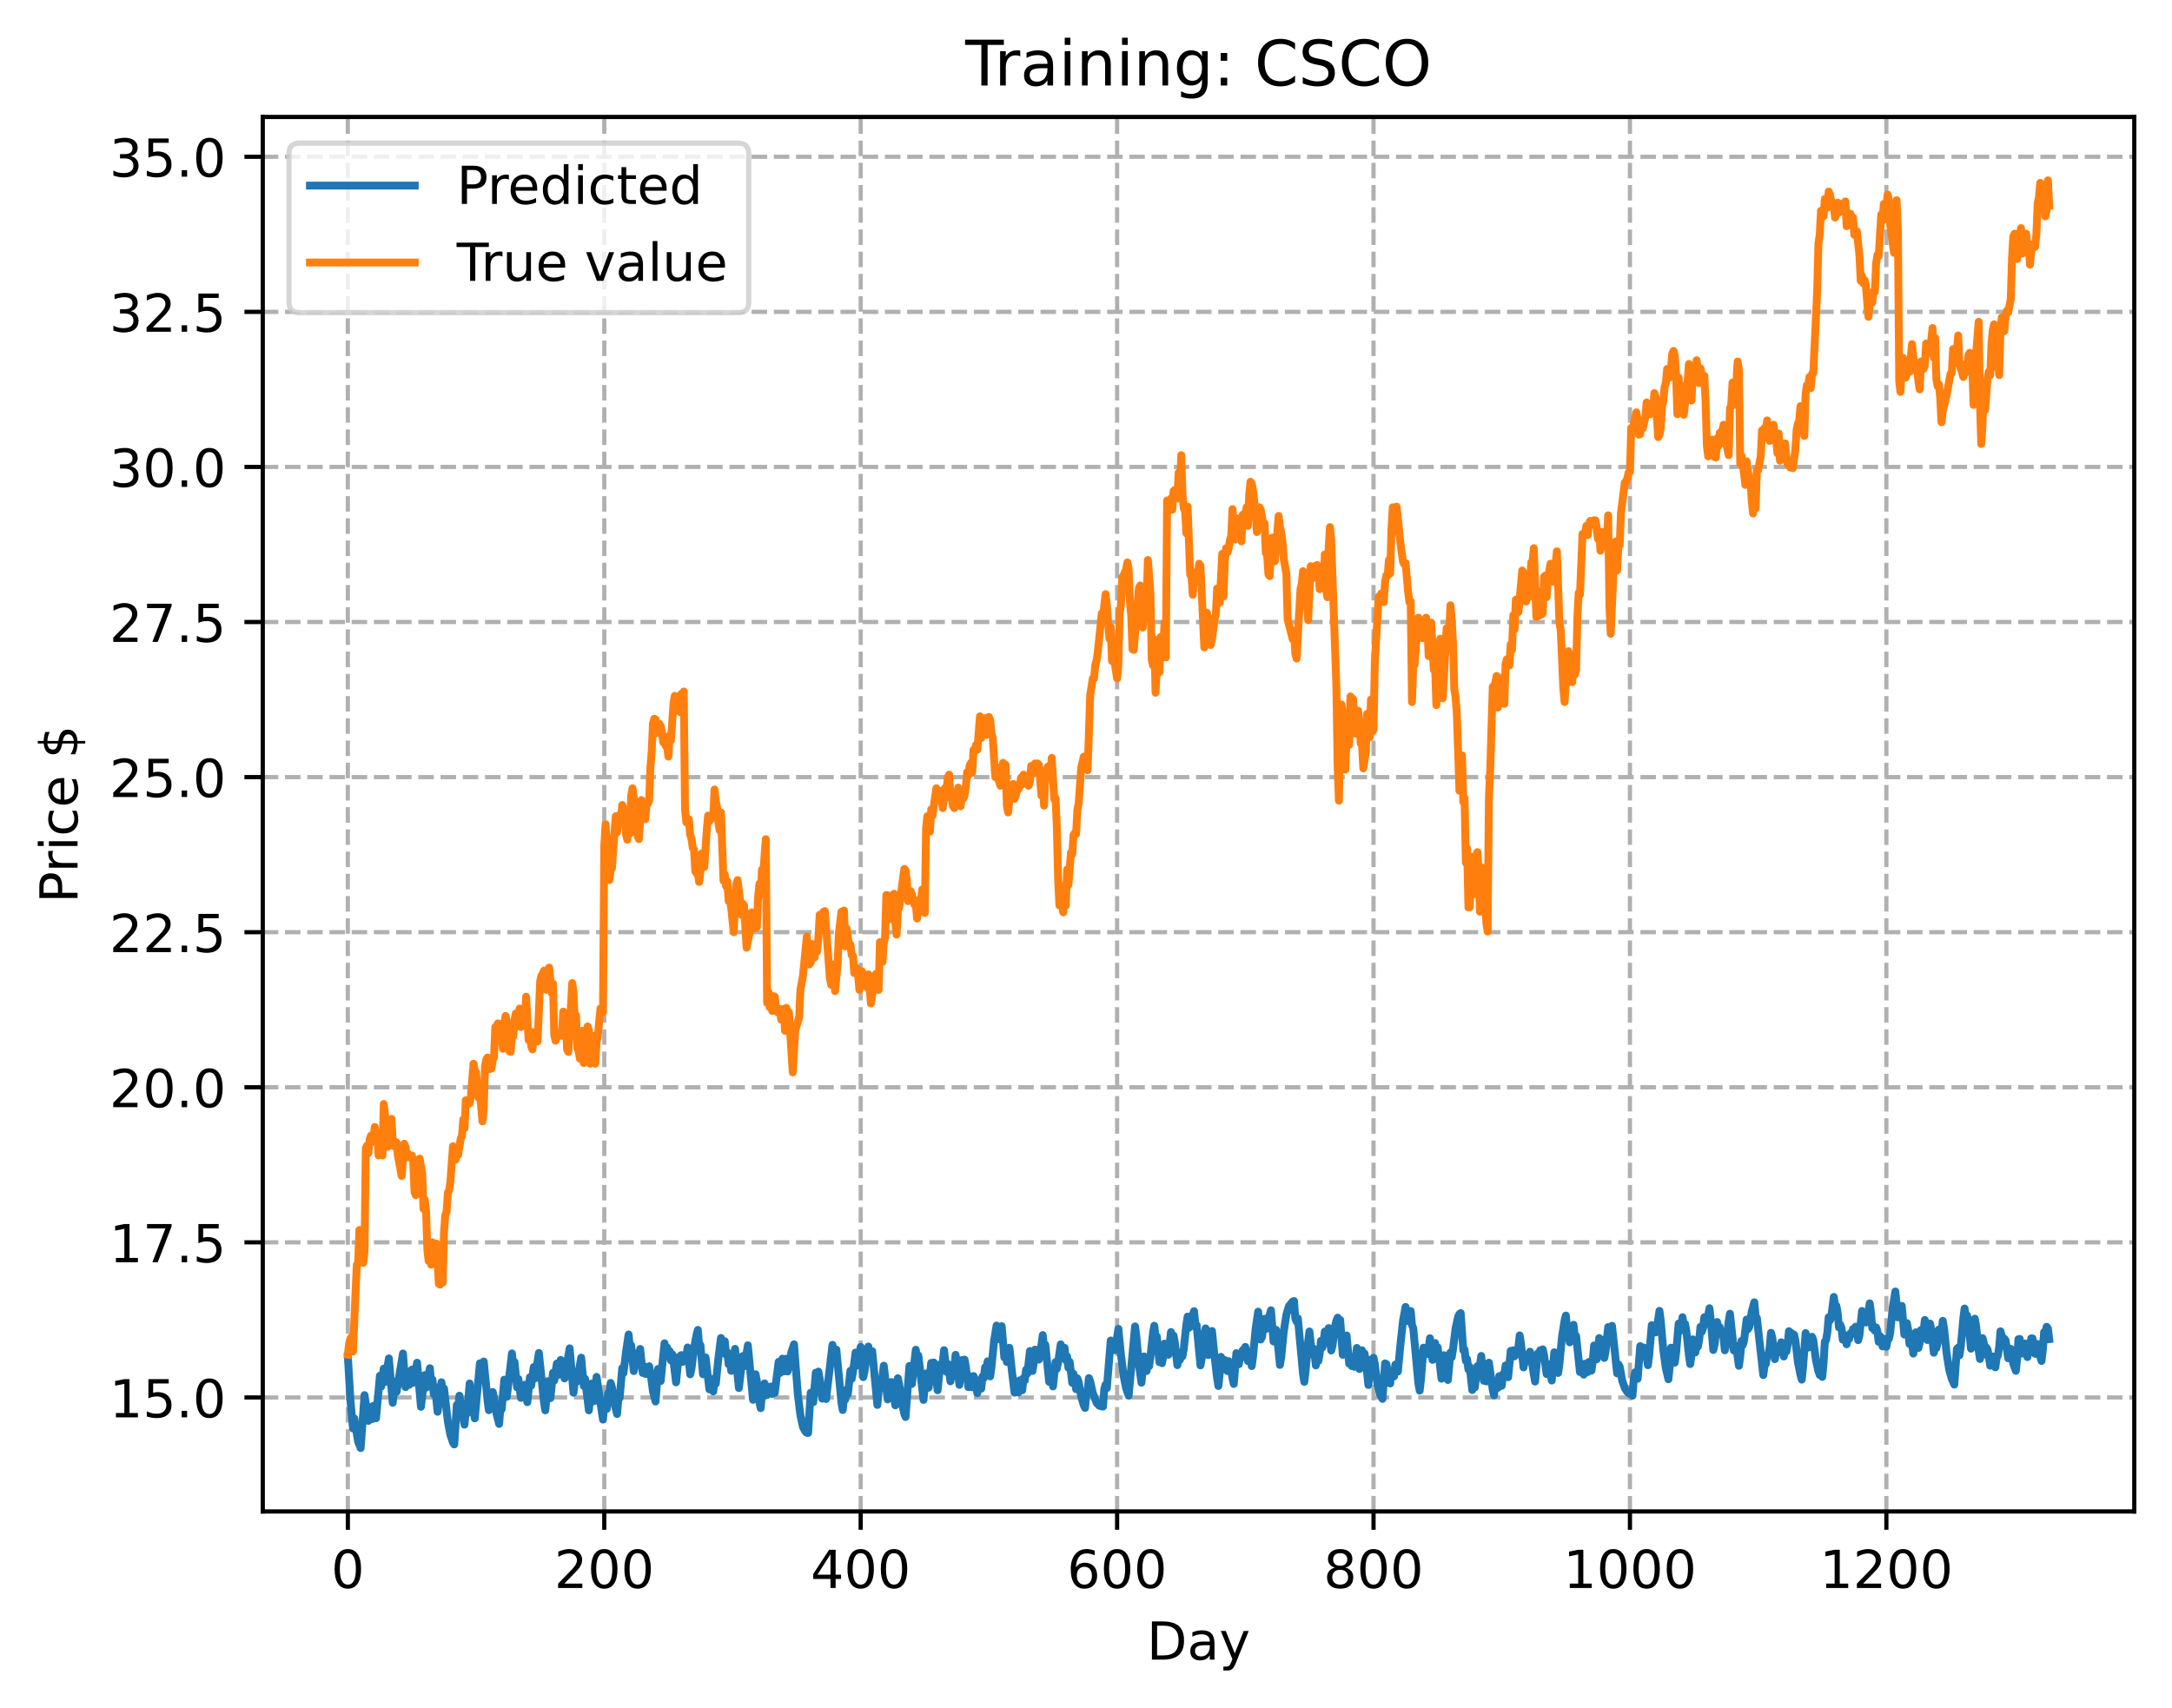<?xml version="1.0" encoding="utf-8" standalone="no"?>
<!DOCTYPE svg PUBLIC "-//W3C//DTD SVG 1.1//EN"
  "http://www.w3.org/Graphics/SVG/1.1/DTD/svg11.dtd">
<!-- Created with matplotlib (https://matplotlib.org/) -->
<svg height="325.986pt" version="1.1" viewBox="0 0 414.464 325.986" width="414.464pt" xmlns="http://www.w3.org/2000/svg" xmlns:xlink="http://www.w3.org/1999/xlink">
 <defs>
  <style type="text/css">
*{stroke-linecap:butt;stroke-linejoin:round;}
  </style>
 </defs>
 <g id="figure_1">
  <g id="patch_1">
   <path d="M 0 325.986 
L 414.464 325.986 
L 414.464 0 
L 0 0 
z
" style="fill:#ffffff;"/>
  </g>
  <g id="axes_1">
   <g id="patch_2">
    <path d="M 50.144 288.43 
L 407.264 288.43 
L 407.264 22.318 
L 50.144 22.318 
z
" style="fill:#ffffff;"/>
   </g>
   <g id="matplotlib.axis_1">
    <g id="xtick_1">
     <g id="line2d_1">
      <path clip-path="url(#pa5eff2b4ab)" d="M 66.376 288.43 
L 66.376 22.318 
" style="fill:none;stroke:#b0b0b0;stroke-dasharray:2.96,1.28;stroke-dashoffset:0;stroke-width:0.8;"/>
     </g>
     <g id="line2d_2">
      <defs>
       <path d="M 0 0 
L 0 3.5 
" id="m5aa3c12f42" style="stroke:#000000;stroke-width:0.8;"/>
      </defs>
      <g>
       <use style="stroke:#000000;stroke-width:0.8;" x="66.376" xlink:href="#m5aa3c12f42" y="288.43"/>
      </g>
     </g>
     <g id="text_1">
      <!-- 0 -->
      <defs>
       <path d="M 31.781 66.406 
Q 24.172 66.406 20.328 58.906 
Q 16.5 51.422 16.5 36.375 
Q 16.5 21.391 20.328 13.891 
Q 24.172 6.391 31.781 6.391 
Q 39.453 6.391 43.281 13.891 
Q 47.125 21.391 47.125 36.375 
Q 47.125 51.422 43.281 58.906 
Q 39.453 66.406 31.781 66.406 
z
M 31.781 74.219 
Q 44.047 74.219 50.516 64.516 
Q 56.984 54.828 56.984 36.375 
Q 56.984 17.969 50.516 8.266 
Q 44.047 -1.422 31.781 -1.422 
Q 19.531 -1.422 13.062 8.266 
Q 6.594 17.969 6.594 36.375 
Q 6.594 54.828 13.062 64.516 
Q 19.531 74.219 31.781 74.219 
z
" id="DejaVuSans-48"/>
      </defs>
      <g transform="translate(63.195 303.029)scale(0.1 -0.1)">
       <use xlink:href="#DejaVuSans-48"/>
      </g>
     </g>
    </g>
    <g id="xtick_2">
     <g id="line2d_3">
      <path clip-path="url(#pa5eff2b4ab)" d="M 115.307 288.43 
L 115.307 22.318 
" style="fill:none;stroke:#b0b0b0;stroke-dasharray:2.96,1.28;stroke-dashoffset:0;stroke-width:0.8;"/>
     </g>
     <g id="line2d_4">
      <g>
       <use style="stroke:#000000;stroke-width:0.8;" x="115.307" xlink:href="#m5aa3c12f42" y="288.43"/>
      </g>
     </g>
     <g id="text_2">
      <!-- 200 -->
      <defs>
       <path d="M 19.188 8.297 
L 53.609 8.297 
L 53.609 0 
L 7.328 0 
L 7.328 8.297 
Q 12.938 14.109 22.625 23.891 
Q 32.328 33.688 34.812 36.531 
Q 39.547 41.844 41.422 45.531 
Q 43.312 49.219 43.312 52.781 
Q 43.312 58.594 39.234 62.25 
Q 35.156 65.922 28.609 65.922 
Q 23.969 65.922 18.812 64.312 
Q 13.672 62.703 7.812 59.422 
L 7.812 69.391 
Q 13.766 71.781 18.938 73 
Q 24.125 74.219 28.422 74.219 
Q 39.75 74.219 46.484 68.547 
Q 53.219 62.891 53.219 53.422 
Q 53.219 48.922 51.531 44.891 
Q 49.859 40.875 45.406 35.406 
Q 44.188 33.984 37.641 27.219 
Q 31.109 20.453 19.188 8.297 
z
" id="DejaVuSans-50"/>
      </defs>
      <g transform="translate(105.763 303.029)scale(0.1 -0.1)">
       <use xlink:href="#DejaVuSans-50"/>
       <use x="63.623" xlink:href="#DejaVuSans-48"/>
       <use x="127.246" xlink:href="#DejaVuSans-48"/>
      </g>
     </g>
    </g>
    <g id="xtick_3">
     <g id="line2d_5">
      <path clip-path="url(#pa5eff2b4ab)" d="M 164.238 288.43 
L 164.238 22.318 
" style="fill:none;stroke:#b0b0b0;stroke-dasharray:2.96,1.28;stroke-dashoffset:0;stroke-width:0.8;"/>
     </g>
     <g id="line2d_6">
      <g>
       <use style="stroke:#000000;stroke-width:0.8;" x="164.238" xlink:href="#m5aa3c12f42" y="288.43"/>
      </g>
     </g>
     <g id="text_3">
      <!-- 400 -->
      <defs>
       <path d="M 37.797 64.312 
L 12.891 25.391 
L 37.797 25.391 
z
M 35.203 72.906 
L 47.609 72.906 
L 47.609 25.391 
L 58.016 25.391 
L 58.016 17.188 
L 47.609 17.188 
L 47.609 0 
L 37.797 0 
L 37.797 17.188 
L 4.891 17.188 
L 4.891 26.703 
z
" id="DejaVuSans-52"/>
      </defs>
      <g transform="translate(154.694 303.029)scale(0.1 -0.1)">
       <use xlink:href="#DejaVuSans-52"/>
       <use x="63.623" xlink:href="#DejaVuSans-48"/>
       <use x="127.246" xlink:href="#DejaVuSans-48"/>
      </g>
     </g>
    </g>
    <g id="xtick_4">
     <g id="line2d_7">
      <path clip-path="url(#pa5eff2b4ab)" d="M 213.168 288.43 
L 213.168 22.318 
" style="fill:none;stroke:#b0b0b0;stroke-dasharray:2.96,1.28;stroke-dashoffset:0;stroke-width:0.8;"/>
     </g>
     <g id="line2d_8">
      <g>
       <use style="stroke:#000000;stroke-width:0.8;" x="213.168" xlink:href="#m5aa3c12f42" y="288.43"/>
      </g>
     </g>
     <g id="text_4">
      <!-- 600 -->
      <defs>
       <path d="M 33.016 40.375 
Q 26.375 40.375 22.484 35.828 
Q 18.609 31.297 18.609 23.391 
Q 18.609 15.531 22.484 10.953 
Q 26.375 6.391 33.016 6.391 
Q 39.656 6.391 43.531 10.953 
Q 47.406 15.531 47.406 23.391 
Q 47.406 31.297 43.531 35.828 
Q 39.656 40.375 33.016 40.375 
z
M 52.594 71.297 
L 52.594 62.312 
Q 48.875 64.062 45.094 64.984 
Q 41.312 65.922 37.594 65.922 
Q 27.828 65.922 22.672 59.328 
Q 17.531 52.734 16.797 39.406 
Q 19.672 43.656 24.016 45.922 
Q 28.375 48.188 33.594 48.188 
Q 44.578 48.188 50.953 41.516 
Q 57.328 34.859 57.328 23.391 
Q 57.328 12.156 50.688 5.359 
Q 44.047 -1.422 33.016 -1.422 
Q 20.359 -1.422 13.672 8.266 
Q 6.984 17.969 6.984 36.375 
Q 6.984 53.656 15.188 63.938 
Q 23.391 74.219 37.203 74.219 
Q 40.922 74.219 44.703 73.484 
Q 48.484 72.75 52.594 71.297 
z
" id="DejaVuSans-54"/>
      </defs>
      <g transform="translate(203.625 303.029)scale(0.1 -0.1)">
       <use xlink:href="#DejaVuSans-54"/>
       <use x="63.623" xlink:href="#DejaVuSans-48"/>
       <use x="127.246" xlink:href="#DejaVuSans-48"/>
      </g>
     </g>
    </g>
    <g id="xtick_5">
     <g id="line2d_9">
      <path clip-path="url(#pa5eff2b4ab)" d="M 262.099 288.43 
L 262.099 22.318 
" style="fill:none;stroke:#b0b0b0;stroke-dasharray:2.96,1.28;stroke-dashoffset:0;stroke-width:0.8;"/>
     </g>
     <g id="line2d_10">
      <g>
       <use style="stroke:#000000;stroke-width:0.8;" x="262.099" xlink:href="#m5aa3c12f42" y="288.43"/>
      </g>
     </g>
     <g id="text_5">
      <!-- 800 -->
      <defs>
       <path d="M 31.781 34.625 
Q 24.75 34.625 20.719 30.859 
Q 16.703 27.094 16.703 20.516 
Q 16.703 13.922 20.719 10.156 
Q 24.75 6.391 31.781 6.391 
Q 38.812 6.391 42.859 10.172 
Q 46.922 13.969 46.922 20.516 
Q 46.922 27.094 42.891 30.859 
Q 38.875 34.625 31.781 34.625 
z
M 21.922 38.812 
Q 15.578 40.375 12.031 44.719 
Q 8.5 49.078 8.5 55.328 
Q 8.5 64.062 14.719 69.141 
Q 20.953 74.219 31.781 74.219 
Q 42.672 74.219 48.875 69.141 
Q 55.078 64.062 55.078 55.328 
Q 55.078 49.078 51.531 44.719 
Q 48 40.375 41.703 38.812 
Q 48.828 37.156 52.797 32.312 
Q 56.781 27.484 56.781 20.516 
Q 56.781 9.906 50.312 4.234 
Q 43.844 -1.422 31.781 -1.422 
Q 19.734 -1.422 13.25 4.234 
Q 6.781 9.906 6.781 20.516 
Q 6.781 27.484 10.781 32.312 
Q 14.797 37.156 21.922 38.812 
z
M 18.312 54.391 
Q 18.312 48.734 21.844 45.562 
Q 25.391 42.391 31.781 42.391 
Q 38.141 42.391 41.719 45.562 
Q 45.312 48.734 45.312 54.391 
Q 45.312 60.062 41.719 63.234 
Q 38.141 66.406 31.781 66.406 
Q 25.391 66.406 21.844 63.234 
Q 18.312 60.062 18.312 54.391 
z
" id="DejaVuSans-56"/>
      </defs>
      <g transform="translate(252.555 303.029)scale(0.1 -0.1)">
       <use xlink:href="#DejaVuSans-56"/>
       <use x="63.623" xlink:href="#DejaVuSans-48"/>
       <use x="127.246" xlink:href="#DejaVuSans-48"/>
      </g>
     </g>
    </g>
    <g id="xtick_6">
     <g id="line2d_11">
      <path clip-path="url(#pa5eff2b4ab)" d="M 311.029 288.43 
L 311.029 22.318 
" style="fill:none;stroke:#b0b0b0;stroke-dasharray:2.96,1.28;stroke-dashoffset:0;stroke-width:0.8;"/>
     </g>
     <g id="line2d_12">
      <g>
       <use style="stroke:#000000;stroke-width:0.8;" x="311.029" xlink:href="#m5aa3c12f42" y="288.43"/>
      </g>
     </g>
     <g id="text_6">
      <!-- 1000 -->
      <defs>
       <path d="M 12.406 8.297 
L 28.516 8.297 
L 28.516 63.922 
L 10.984 60.406 
L 10.984 69.391 
L 28.422 72.906 
L 38.281 72.906 
L 38.281 8.297 
L 54.391 8.297 
L 54.391 0 
L 12.406 0 
z
" id="DejaVuSans-49"/>
      </defs>
      <g transform="translate(298.304 303.029)scale(0.1 -0.1)">
       <use xlink:href="#DejaVuSans-49"/>
       <use x="63.623" xlink:href="#DejaVuSans-48"/>
       <use x="127.246" xlink:href="#DejaVuSans-48"/>
       <use x="190.869" xlink:href="#DejaVuSans-48"/>
      </g>
     </g>
    </g>
    <g id="xtick_7">
     <g id="line2d_13">
      <path clip-path="url(#pa5eff2b4ab)" d="M 359.96 288.43 
L 359.96 22.318 
" style="fill:none;stroke:#b0b0b0;stroke-dasharray:2.96,1.28;stroke-dashoffset:0;stroke-width:0.8;"/>
     </g>
     <g id="line2d_14">
      <g>
       <use style="stroke:#000000;stroke-width:0.8;" x="359.96" xlink:href="#m5aa3c12f42" y="288.43"/>
      </g>
     </g>
     <g id="text_7">
      <!-- 1200 -->
      <g transform="translate(347.235 303.029)scale(0.1 -0.1)">
       <use xlink:href="#DejaVuSans-49"/>
       <use x="63.623" xlink:href="#DejaVuSans-50"/>
       <use x="127.246" xlink:href="#DejaVuSans-48"/>
       <use x="190.869" xlink:href="#DejaVuSans-48"/>
      </g>
     </g>
    </g>
    <g id="text_8">
     <!-- Day -->
     <defs>
      <path d="M 19.672 64.797 
L 19.672 8.109 
L 31.594 8.109 
Q 46.688 8.109 53.688 14.938 
Q 60.688 21.781 60.688 36.531 
Q 60.688 51.172 53.688 57.984 
Q 46.688 64.797 31.594 64.797 
z
M 9.812 72.906 
L 30.078 72.906 
Q 51.266 72.906 61.172 64.094 
Q 71.094 55.281 71.094 36.531 
Q 71.094 17.672 61.125 8.828 
Q 51.172 0 30.078 0 
L 9.812 0 
z
" id="DejaVuSans-68"/>
      <path d="M 34.281 27.484 
Q 23.391 27.484 19.188 25 
Q 14.984 22.516 14.984 16.5 
Q 14.984 11.719 18.141 8.906 
Q 21.297 6.109 26.703 6.109 
Q 34.188 6.109 38.703 11.406 
Q 43.219 16.703 43.219 25.484 
L 43.219 27.484 
z
M 52.203 31.203 
L 52.203 0 
L 43.219 0 
L 43.219 8.297 
Q 40.141 3.328 35.547 0.953 
Q 30.953 -1.422 24.312 -1.422 
Q 15.922 -1.422 10.953 3.297 
Q 6 8.016 6 15.922 
Q 6 25.141 12.172 29.828 
Q 18.359 34.516 30.609 34.516 
L 43.219 34.516 
L 43.219 35.406 
Q 43.219 41.609 39.141 45 
Q 35.062 48.391 27.688 48.391 
Q 23 48.391 18.547 47.266 
Q 14.109 46.141 10.016 43.891 
L 10.016 52.203 
Q 14.938 54.109 19.578 55.047 
Q 24.219 56 28.609 56 
Q 40.484 56 46.344 49.844 
Q 52.203 43.703 52.203 31.203 
z
" id="DejaVuSans-97"/>
      <path d="M 32.172 -5.078 
Q 28.375 -14.844 24.75 -17.812 
Q 21.141 -20.797 15.094 -20.797 
L 7.906 -20.797 
L 7.906 -13.281 
L 13.188 -13.281 
Q 16.891 -13.281 18.938 -11.516 
Q 21 -9.766 23.484 -3.219 
L 25.094 0.875 
L 2.984 54.688 
L 12.5 54.688 
L 29.594 11.922 
L 46.688 54.688 
L 56.203 54.688 
z
" id="DejaVuSans-121"/>
     </defs>
     <g transform="translate(218.83 316.707)scale(0.1 -0.1)">
      <use xlink:href="#DejaVuSans-68"/>
      <use x="77.002" xlink:href="#DejaVuSans-97"/>
      <use x="138.281" xlink:href="#DejaVuSans-121"/>
     </g>
    </g>
   </g>
   <g id="matplotlib.axis_2">
    <g id="ytick_1">
     <g id="line2d_15">
      <path clip-path="url(#pa5eff2b4ab)" d="M 50.144 266.671 
L 407.264 266.671 
" style="fill:none;stroke:#b0b0b0;stroke-dasharray:2.96,1.28;stroke-dashoffset:0;stroke-width:0.8;"/>
     </g>
     <g id="line2d_16">
      <defs>
       <path d="M 0 0 
L -3.5 0 
" id="mb1d943ac70" style="stroke:#000000;stroke-width:0.8;"/>
      </defs>
      <g>
       <use style="stroke:#000000;stroke-width:0.8;" x="50.144" xlink:href="#mb1d943ac70" y="266.671"/>
      </g>
     </g>
     <g id="text_9">
      <!-- 15.0 -->
      <defs>
       <path d="M 10.797 72.906 
L 49.516 72.906 
L 49.516 64.594 
L 19.828 64.594 
L 19.828 46.734 
Q 21.969 47.469 24.109 47.828 
Q 26.266 48.188 28.422 48.188 
Q 40.625 48.188 47.75 41.5 
Q 54.891 34.812 54.891 23.391 
Q 54.891 11.625 47.562 5.094 
Q 40.234 -1.422 26.906 -1.422 
Q 22.312 -1.422 17.547 -0.641 
Q 12.797 0.141 7.719 1.703 
L 7.719 11.625 
Q 12.109 9.234 16.797 8.062 
Q 21.484 6.891 26.703 6.891 
Q 35.156 6.891 40.078 11.328 
Q 45.016 15.766 45.016 23.391 
Q 45.016 31 40.078 35.438 
Q 35.156 39.891 26.703 39.891 
Q 22.75 39.891 18.812 39.016 
Q 14.891 38.141 10.797 36.281 
z
" id="DejaVuSans-53"/>
       <path d="M 10.688 12.406 
L 21 12.406 
L 21 0 
L 10.688 0 
z
" id="DejaVuSans-46"/>
      </defs>
      <g transform="translate(20.878 270.47)scale(0.1 -0.1)">
       <use xlink:href="#DejaVuSans-49"/>
       <use x="63.623" xlink:href="#DejaVuSans-53"/>
       <use x="127.246" xlink:href="#DejaVuSans-46"/>
       <use x="159.033" xlink:href="#DejaVuSans-48"/>
      </g>
     </g>
    </g>
    <g id="ytick_2">
     <g id="line2d_17">
      <path clip-path="url(#pa5eff2b4ab)" d="M 50.144 237.076 
L 407.264 237.076 
" style="fill:none;stroke:#b0b0b0;stroke-dasharray:2.96,1.28;stroke-dashoffset:0;stroke-width:0.8;"/>
     </g>
     <g id="line2d_18">
      <g>
       <use style="stroke:#000000;stroke-width:0.8;" x="50.144" xlink:href="#mb1d943ac70" y="237.076"/>
      </g>
     </g>
     <g id="text_10">
      <!-- 17.5 -->
      <defs>
       <path d="M 8.203 72.906 
L 55.078 72.906 
L 55.078 68.703 
L 28.609 0 
L 18.312 0 
L 43.219 64.594 
L 8.203 64.594 
z
" id="DejaVuSans-55"/>
      </defs>
      <g transform="translate(20.878 240.876)scale(0.1 -0.1)">
       <use xlink:href="#DejaVuSans-49"/>
       <use x="63.623" xlink:href="#DejaVuSans-55"/>
       <use x="127.246" xlink:href="#DejaVuSans-46"/>
       <use x="159.033" xlink:href="#DejaVuSans-53"/>
      </g>
     </g>
    </g>
    <g id="ytick_3">
     <g id="line2d_19">
      <path clip-path="url(#pa5eff2b4ab)" d="M 50.144 207.482 
L 407.264 207.482 
" style="fill:none;stroke:#b0b0b0;stroke-dasharray:2.96,1.28;stroke-dashoffset:0;stroke-width:0.8;"/>
     </g>
     <g id="line2d_20">
      <g>
       <use style="stroke:#000000;stroke-width:0.8;" x="50.144" xlink:href="#mb1d943ac70" y="207.482"/>
      </g>
     </g>
     <g id="text_11">
      <!-- 20.0 -->
      <g transform="translate(20.878 211.281)scale(0.1 -0.1)">
       <use xlink:href="#DejaVuSans-50"/>
       <use x="63.623" xlink:href="#DejaVuSans-48"/>
       <use x="127.246" xlink:href="#DejaVuSans-46"/>
       <use x="159.033" xlink:href="#DejaVuSans-48"/>
      </g>
     </g>
    </g>
    <g id="ytick_4">
     <g id="line2d_21">
      <path clip-path="url(#pa5eff2b4ab)" d="M 50.144 177.888 
L 407.264 177.888 
" style="fill:none;stroke:#b0b0b0;stroke-dasharray:2.96,1.28;stroke-dashoffset:0;stroke-width:0.8;"/>
     </g>
     <g id="line2d_22">
      <g>
       <use style="stroke:#000000;stroke-width:0.8;" x="50.144" xlink:href="#mb1d943ac70" y="177.888"/>
      </g>
     </g>
     <g id="text_12">
      <!-- 22.5 -->
      <g transform="translate(20.878 181.687)scale(0.1 -0.1)">
       <use xlink:href="#DejaVuSans-50"/>
       <use x="63.623" xlink:href="#DejaVuSans-50"/>
       <use x="127.246" xlink:href="#DejaVuSans-46"/>
       <use x="159.033" xlink:href="#DejaVuSans-53"/>
      </g>
     </g>
    </g>
    <g id="ytick_5">
     <g id="line2d_23">
      <path clip-path="url(#pa5eff2b4ab)" d="M 50.144 148.293 
L 407.264 148.293 
" style="fill:none;stroke:#b0b0b0;stroke-dasharray:2.96,1.28;stroke-dashoffset:0;stroke-width:0.8;"/>
     </g>
     <g id="line2d_24">
      <g>
       <use style="stroke:#000000;stroke-width:0.8;" x="50.144" xlink:href="#mb1d943ac70" y="148.293"/>
      </g>
     </g>
     <g id="text_13">
      <!-- 25.0 -->
      <g transform="translate(20.878 152.092)scale(0.1 -0.1)">
       <use xlink:href="#DejaVuSans-50"/>
       <use x="63.623" xlink:href="#DejaVuSans-53"/>
       <use x="127.246" xlink:href="#DejaVuSans-46"/>
       <use x="159.033" xlink:href="#DejaVuSans-48"/>
      </g>
     </g>
    </g>
    <g id="ytick_6">
     <g id="line2d_25">
      <path clip-path="url(#pa5eff2b4ab)" d="M 50.144 118.699 
L 407.264 118.699 
" style="fill:none;stroke:#b0b0b0;stroke-dasharray:2.96,1.28;stroke-dashoffset:0;stroke-width:0.8;"/>
     </g>
     <g id="line2d_26">
      <g>
       <use style="stroke:#000000;stroke-width:0.8;" x="50.144" xlink:href="#mb1d943ac70" y="118.699"/>
      </g>
     </g>
     <g id="text_14">
      <!-- 27.5 -->
      <g transform="translate(20.878 122.498)scale(0.1 -0.1)">
       <use xlink:href="#DejaVuSans-50"/>
       <use x="63.623" xlink:href="#DejaVuSans-55"/>
       <use x="127.246" xlink:href="#DejaVuSans-46"/>
       <use x="159.033" xlink:href="#DejaVuSans-53"/>
      </g>
     </g>
    </g>
    <g id="ytick_7">
     <g id="line2d_27">
      <path clip-path="url(#pa5eff2b4ab)" d="M 50.144 89.105 
L 407.264 89.105 
" style="fill:none;stroke:#b0b0b0;stroke-dasharray:2.96,1.28;stroke-dashoffset:0;stroke-width:0.8;"/>
     </g>
     <g id="line2d_28">
      <g>
       <use style="stroke:#000000;stroke-width:0.8;" x="50.144" xlink:href="#mb1d943ac70" y="89.105"/>
      </g>
     </g>
     <g id="text_15">
      <!-- 30.0 -->
      <defs>
       <path d="M 40.578 39.312 
Q 47.656 37.797 51.625 33 
Q 55.609 28.219 55.609 21.188 
Q 55.609 10.406 48.188 4.484 
Q 40.766 -1.422 27.094 -1.422 
Q 22.516 -1.422 17.656 -0.516 
Q 12.797 0.391 7.625 2.203 
L 7.625 11.719 
Q 11.719 9.328 16.594 8.109 
Q 21.484 6.891 26.812 6.891 
Q 36.078 6.891 40.938 10.547 
Q 45.797 14.203 45.797 21.188 
Q 45.797 27.641 41.281 31.266 
Q 36.766 34.906 28.719 34.906 
L 20.219 34.906 
L 20.219 43.016 
L 29.109 43.016 
Q 36.375 43.016 40.234 45.922 
Q 44.094 48.828 44.094 54.297 
Q 44.094 59.906 40.109 62.906 
Q 36.141 65.922 28.719 65.922 
Q 24.656 65.922 20.016 65.031 
Q 15.375 64.156 9.812 62.312 
L 9.812 71.094 
Q 15.438 72.656 20.344 73.438 
Q 25.25 74.219 29.594 74.219 
Q 40.828 74.219 47.359 69.109 
Q 53.906 64.016 53.906 55.328 
Q 53.906 49.266 50.438 45.094 
Q 46.969 40.922 40.578 39.312 
z
" id="DejaVuSans-51"/>
      </defs>
      <g transform="translate(20.878 92.904)scale(0.1 -0.1)">
       <use xlink:href="#DejaVuSans-51"/>
       <use x="63.623" xlink:href="#DejaVuSans-48"/>
       <use x="127.246" xlink:href="#DejaVuSans-46"/>
       <use x="159.033" xlink:href="#DejaVuSans-48"/>
      </g>
     </g>
    </g>
    <g id="ytick_8">
     <g id="line2d_29">
      <path clip-path="url(#pa5eff2b4ab)" d="M 50.144 59.51 
L 407.264 59.51 
" style="fill:none;stroke:#b0b0b0;stroke-dasharray:2.96,1.28;stroke-dashoffset:0;stroke-width:0.8;"/>
     </g>
     <g id="line2d_30">
      <g>
       <use style="stroke:#000000;stroke-width:0.8;" x="50.144" xlink:href="#mb1d943ac70" y="59.51"/>
      </g>
     </g>
     <g id="text_16">
      <!-- 32.5 -->
      <g transform="translate(20.878 63.309)scale(0.1 -0.1)">
       <use xlink:href="#DejaVuSans-51"/>
       <use x="63.623" xlink:href="#DejaVuSans-50"/>
       <use x="127.246" xlink:href="#DejaVuSans-46"/>
       <use x="159.033" xlink:href="#DejaVuSans-53"/>
      </g>
     </g>
    </g>
    <g id="ytick_9">
     <g id="line2d_31">
      <path clip-path="url(#pa5eff2b4ab)" d="M 50.144 29.916 
L 407.264 29.916 
" style="fill:none;stroke:#b0b0b0;stroke-dasharray:2.96,1.28;stroke-dashoffset:0;stroke-width:0.8;"/>
     </g>
     <g id="line2d_32">
      <g>
       <use style="stroke:#000000;stroke-width:0.8;" x="50.144" xlink:href="#mb1d943ac70" y="29.916"/>
      </g>
     </g>
     <g id="text_17">
      <!-- 35.0 -->
      <g transform="translate(20.878 33.715)scale(0.1 -0.1)">
       <use xlink:href="#DejaVuSans-51"/>
       <use x="63.623" xlink:href="#DejaVuSans-53"/>
       <use x="127.246" xlink:href="#DejaVuSans-46"/>
       <use x="159.033" xlink:href="#DejaVuSans-48"/>
      </g>
     </g>
    </g>
    <g id="text_18">
     <!-- Price $ -->
     <defs>
      <path d="M 19.672 64.797 
L 19.672 37.406 
L 32.078 37.406 
Q 38.969 37.406 42.719 40.969 
Q 46.484 44.531 46.484 51.125 
Q 46.484 57.672 42.719 61.234 
Q 38.969 64.797 32.078 64.797 
z
M 9.812 72.906 
L 32.078 72.906 
Q 44.344 72.906 50.609 67.359 
Q 56.891 61.812 56.891 51.125 
Q 56.891 40.328 50.609 34.812 
Q 44.344 29.297 32.078 29.297 
L 19.672 29.297 
L 19.672 0 
L 9.812 0 
z
" id="DejaVuSans-80"/>
      <path d="M 41.109 46.297 
Q 39.594 47.172 37.812 47.578 
Q 36.031 48 33.891 48 
Q 26.266 48 22.188 43.047 
Q 18.109 38.094 18.109 28.812 
L 18.109 0 
L 9.078 0 
L 9.078 54.688 
L 18.109 54.688 
L 18.109 46.188 
Q 20.953 51.172 25.484 53.578 
Q 30.031 56 36.531 56 
Q 37.453 56 38.578 55.875 
Q 39.703 55.766 41.062 55.516 
z
" id="DejaVuSans-114"/>
      <path d="M 9.422 54.688 
L 18.406 54.688 
L 18.406 0 
L 9.422 0 
z
M 9.422 75.984 
L 18.406 75.984 
L 18.406 64.594 
L 9.422 64.594 
z
" id="DejaVuSans-105"/>
      <path d="M 48.781 52.594 
L 48.781 44.188 
Q 44.969 46.297 41.141 47.344 
Q 37.312 48.391 33.406 48.391 
Q 24.656 48.391 19.812 42.844 
Q 14.984 37.312 14.984 27.297 
Q 14.984 17.281 19.812 11.734 
Q 24.656 6.203 33.406 6.203 
Q 37.312 6.203 41.141 7.25 
Q 44.969 8.297 48.781 10.406 
L 48.781 2.094 
Q 45.016 0.344 40.984 -0.531 
Q 36.969 -1.422 32.422 -1.422 
Q 20.062 -1.422 12.781 6.344 
Q 5.516 14.109 5.516 27.297 
Q 5.516 40.672 12.859 48.328 
Q 20.219 56 33.016 56 
Q 37.156 56 41.109 55.141 
Q 45.062 54.297 48.781 52.594 
z
" id="DejaVuSans-99"/>
      <path d="M 56.203 29.594 
L 56.203 25.203 
L 14.891 25.203 
Q 15.484 15.922 20.484 11.062 
Q 25.484 6.203 34.422 6.203 
Q 39.594 6.203 44.453 7.469 
Q 49.312 8.734 54.109 11.281 
L 54.109 2.781 
Q 49.266 0.734 44.188 -0.344 
Q 39.109 -1.422 33.891 -1.422 
Q 20.797 -1.422 13.156 6.188 
Q 5.516 13.812 5.516 26.812 
Q 5.516 40.234 12.766 48.109 
Q 20.016 56 32.328 56 
Q 43.359 56 49.781 48.891 
Q 56.203 41.797 56.203 29.594 
z
M 47.219 32.234 
Q 47.125 39.594 43.094 43.984 
Q 39.062 48.391 32.422 48.391 
Q 24.906 48.391 20.391 44.141 
Q 15.875 39.891 15.188 32.172 
z
" id="DejaVuSans-101"/>
      <path id="DejaVuSans-32"/>
      <path d="M 33.797 -14.703 
L 28.906 -14.703 
L 28.859 0 
Q 23.734 0.094 18.609 1.188 
Q 13.484 2.297 8.297 4.5 
L 8.297 13.281 
Q 13.281 10.156 18.375 8.562 
Q 23.484 6.984 28.906 6.938 
L 28.906 29.203 
Q 18.109 30.953 13.203 35.156 
Q 8.297 39.359 8.297 46.688 
Q 8.297 54.641 13.625 59.219 
Q 18.953 63.812 28.906 64.5 
L 28.906 75.984 
L 33.797 75.984 
L 33.797 64.656 
Q 38.328 64.453 42.578 63.688 
Q 46.828 62.938 50.875 61.625 
L 50.875 53.078 
Q 46.828 55.125 42.547 56.25 
Q 38.281 57.375 33.797 57.562 
L 33.797 36.719 
Q 44.875 35.016 50.094 30.609 
Q 55.328 26.219 55.328 18.609 
Q 55.328 10.359 49.781 5.594 
Q 44.234 0.828 33.797 0.094 
z
M 28.906 37.594 
L 28.906 57.625 
Q 23.25 56.984 20.266 54.391 
Q 17.281 51.812 17.281 47.516 
Q 17.281 43.312 20.031 40.969 
Q 22.797 38.625 28.906 37.594 
z
M 33.797 28.219 
L 33.797 7.078 
Q 39.984 7.906 43.141 10.594 
Q 46.297 13.281 46.297 17.672 
Q 46.297 21.969 43.281 24.5 
Q 40.281 27.047 33.797 28.219 
z
" id="DejaVuSans-36"/>
     </defs>
     <g transform="translate(14.798 172.342)rotate(-90)scale(0.1 -0.1)">
      <use xlink:href="#DejaVuSans-80"/>
      <use x="58.553" xlink:href="#DejaVuSans-114"/>
      <use x="99.666" xlink:href="#DejaVuSans-105"/>
      <use x="127.449" xlink:href="#DejaVuSans-99"/>
      <use x="182.43" xlink:href="#DejaVuSans-101"/>
      <use x="243.953" xlink:href="#DejaVuSans-32"/>
      <use x="275.74" xlink:href="#DejaVuSans-36"/>
     </g>
    </g>
   </g>
   <g id="line2d_33">
    <path clip-path="url(#pa5eff2b4ab)" d="M 66.376 258.838 
L 66.866 267.106 
L 67.355 272.597 
L 67.6 270.661 
L 68.334 275.086 
L 68.823 276.334 
L 69.557 266.225 
L 70.291 271.148 
L 70.536 268.475 
L 70.78 269.352 
L 71.025 270.808 
L 71.27 268.249 
L 71.514 269.19 
L 71.759 270.644 
L 72.493 262.526 
L 72.737 264.615 
L 73.227 261.167 
L 73.471 263.73 
L 74.205 259.22 
L 74.939 267.691 
L 75.429 263.635 
L 75.673 265.596 
L 76.897 258.283 
L 77.386 264.709 
L 77.875 261.801 
L 78.12 264.245 
L 78.609 261.343 
L 78.854 263.885 
L 79.588 260.042 
L 80.322 268.455 
L 81.056 262.397 
L 81.3 264.821 
L 82.034 261.085 
L 82.279 264.142 
L 82.524 263.271 
L 82.768 266.053 
L 83.013 264.686 
L 83.502 269.406 
L 84.236 263.77 
L 84.481 266.299 
L 84.725 264.955 
L 85.459 271.252 
L 85.949 273.825 
L 86.438 275.292 
L 86.683 275.645 
L 87.172 268.114 
L 87.417 268.828 
L 87.661 266.33 
L 88.151 269.196 
L 88.64 271.868 
L 88.885 269.023 
L 89.129 269.708 
L 89.619 264.004 
L 90.108 267.551 
L 90.597 270.67 
L 91.576 260.143 
L 91.82 262.535 
L 92.31 259.81 
L 93.044 267.322 
L 93.288 269.109 
L 93.533 266.774 
L 93.778 267.796 
L 94.022 265.632 
L 94.267 266.756 
L 94.756 269.858 
L 95.246 271.73 
L 95.49 268.675 
L 95.735 268.931 
L 96.224 263.282 
L 96.713 266.556 
L 97.692 258.262 
L 97.937 260.814 
L 98.181 259.892 
L 98.671 264.76 
L 98.915 263.143 
L 99.405 266.755 
L 99.649 264.794 
L 99.894 266.004 
L 100.139 264.247 
L 100.383 265.5 
L 100.628 267.577 
L 101.117 262.817 
L 101.362 264.419 
L 101.851 260.856 
L 102.096 263.044 
L 102.585 259.787 
L 102.83 258.183 
L 103.808 267.619 
L 104.053 269.134 
L 104.542 263.574 
L 104.787 264.829 
L 105.032 266.805 
L 105.521 261.965 
L 105.766 263.455 
L 106.255 260.201 
L 106.5 262.396 
L 106.744 261.244 
L 106.989 259.504 
L 107.234 261.821 
L 107.478 260.924 
L 107.723 263.039 
L 108.701 257.293 
L 109.435 265.776 
L 109.925 261.794 
L 110.169 263.599 
L 110.659 260.469 
L 110.903 259.08 
L 111.393 264.466 
L 111.637 263.096 
L 112.371 269.141 
L 112.861 264.027 
L 113.35 267.395 
L 113.839 262.743 
L 115.062 270.899 
L 115.307 268.002 
L 115.796 268.858 
L 116.041 265.873 
L 116.286 265.955 
L 116.53 263.903 
L 116.775 264.76 
L 117.264 267.891 
L 117.754 269.84 
L 117.998 266.884 
L 118.243 266.754 
L 118.732 261.089 
L 118.977 261.999 
L 119.466 257.91 
L 119.955 254.65 
L 120.2 257.234 
L 120.445 256.737 
L 120.934 261.644 
L 121.179 260.341 
L 121.423 258.272 
L 121.668 260.06 
L 121.913 259.136 
L 122.157 257.415 
L 122.647 261.999 
L 122.891 260.722 
L 123.136 262.174 
L 123.381 260.884 
L 123.625 262.232 
L 123.87 260.714 
L 124.115 261.901 
L 124.604 265.525 
L 125.093 267.449 
L 125.583 261.227 
L 125.827 261.765 
L 126.072 263.534 
L 126.561 258.71 
L 126.806 256.332 
L 127.05 258.06 
L 127.295 257.129 
L 127.54 258.767 
L 127.784 257.823 
L 128.029 259.612 
L 128.274 258.431 
L 128.518 259.758 
L 129.008 263.797 
L 129.497 258.957 
L 129.742 259.865 
L 129.986 258.597 
L 130.231 259.906 
L 130.476 258.584 
L 130.72 259.742 
L 130.965 258.903 
L 131.21 257.133 
L 131.699 262.266 
L 131.943 261.219 
L 132.433 257.307 
L 132.922 254.687 
L 133.167 253.783 
L 133.411 256.783 
L 133.656 256.69 
L 134.145 262.255 
L 134.39 261.063 
L 134.635 259.034 
L 135.369 265.138 
L 135.613 263.112 
L 135.858 263.841 
L 136.103 265.529 
L 136.347 263.352 
L 136.592 264.035 
L 137.081 259.225 
L 137.571 255.321 
L 137.815 257.638 
L 138.06 257.158 
L 138.304 255.948 
L 138.549 258.502 
L 138.794 258.065 
L 139.038 260.346 
L 139.283 259.639 
L 139.528 261.591 
L 139.772 260.676 
L 140.262 257.395 
L 140.996 264.879 
L 141.485 260.722 
L 141.73 258.776 
L 141.974 260.739 
L 142.219 259.707 
L 142.708 256.719 
L 143.687 267.118 
L 144.176 262.238 
L 144.421 263.555 
L 144.91 267.541 
L 145.155 268.718 
L 145.399 266.133 
L 145.644 266.44 
L 145.889 263.988 
L 146.133 264.657 
L 146.378 266.21 
L 146.623 264.671 
L 146.867 265.848 
L 147.112 264.604 
L 147.357 266.003 
L 147.601 264.477 
L 147.846 265.82 
L 148.335 261.757 
L 148.58 259.874 
L 148.825 262.019 
L 149.069 260.961 
L 149.314 259.267 
L 149.559 261.697 
L 149.803 260.787 
L 150.048 259.28 
L 150.292 261.719 
L 150.537 260.759 
L 151.026 257.982 
L 151.516 256.532 
L 152.25 266.172 
L 152.739 270.082 
L 153.228 272.325 
L 153.718 273.234 
L 153.962 273.429 
L 154.207 273.451 
L 154.696 265.773 
L 154.941 266.245 
L 155.186 267.576 
L 155.675 261.942 
L 155.919 263.215 
L 156.164 261.739 
L 156.409 263.084 
L 156.898 266.893 
L 157.143 264.686 
L 157.387 265.408 
L 157.632 266.971 
L 158.855 256.636 
L 159.1 259.362 
L 159.345 258.788 
L 159.589 257.528 
L 160.568 267.674 
L 160.813 269.076 
L 161.057 266.567 
L 161.302 267.064 
L 161.546 265.204 
L 161.791 266.024 
L 162.28 261.57 
L 162.525 263.127 
L 162.77 261.78 
L 163.259 258.107 
L 163.504 260.57 
L 163.748 259.703 
L 164.238 257.027 
L 164.727 262.796 
L 164.972 261.66 
L 165.461 258.209 
L 165.706 256.954 
L 165.95 259.73 
L 166.195 259.116 
L 166.44 257.841 
L 167.418 268.108 
L 167.907 263.253 
L 168.152 264.779 
L 168.641 260.613 
L 169.131 264.758 
L 169.375 267.044 
L 169.62 264.802 
L 169.865 265.518 
L 170.109 263.725 
L 170.354 264.839 
L 170.843 268.184 
L 171.333 263.001 
L 171.577 264.144 
L 172.067 267.537 
L 172.556 269.785 
L 172.801 270.403 
L 173.534 260.65 
L 173.779 262.04 
L 174.024 264.084 
L 174.513 259.661 
L 174.758 257.568 
L 175.002 259.652 
L 175.247 258.668 
L 176.226 267.146 
L 176.715 262.087 
L 177.204 264.815 
L 177.694 260.08 
L 177.938 261.445 
L 178.183 260 
L 178.428 261.334 
L 178.917 265.312 
L 179.406 260.373 
L 179.651 261.473 
L 179.895 259.985 
L 180.14 257.643 
L 180.629 261.798 
L 180.874 260.288 
L 181.119 261.586 
L 181.363 263.6 
L 181.608 261.816 
L 181.853 262.685 
L 182.097 261.056 
L 182.342 258.542 
L 182.587 260.053 
L 183.076 264.275 
L 183.565 259.536 
L 183.81 260.862 
L 184.055 259.447 
L 184.299 260.793 
L 184.789 264.708 
L 185.033 262.626 
L 185.278 263.119 
L 185.522 264.726 
L 185.767 262.594 
L 186.012 263.126 
L 186.501 265.863 
L 186.746 263.431 
L 186.99 263.695 
L 187.235 265.008 
L 187.48 262.683 
L 187.724 262.98 
L 187.969 260.922 
L 188.214 261.503 
L 188.458 259.775 
L 188.703 260.683 
L 188.948 262.651 
L 189.192 260.89 
L 189.682 255.936 
L 190.171 252.951 
L 190.416 255.562 
L 190.66 255.27 
L 191.15 253.07 
L 191.639 259.029 
L 191.883 258.186 
L 192.128 259.898 
L 192.373 259.069 
L 192.617 257.191 
L 193.107 261.755 
L 193.596 265.756 
L 193.841 263.686 
L 194.085 264.195 
L 194.33 265.738 
L 194.575 263.408 
L 194.819 263.872 
L 195.064 265.303 
L 195.309 262.975 
L 195.553 263.414 
L 195.798 261.375 
L 196.043 262.119 
L 196.532 257.81 
L 196.777 259.263 
L 197.021 261.621 
L 197.266 260.002 
L 197.51 257.546 
L 197.755 259.17 
L 198 258.017 
L 198.244 259.451 
L 198.489 258.403 
L 198.978 254.775 
L 199.223 257.144 
L 199.468 256.616 
L 200.202 263.691 
L 200.446 261.969 
L 200.691 262.764 
L 200.936 264.564 
L 201.425 259.915 
L 201.67 261.191 
L 201.914 259.897 
L 202.404 256.542 
L 202.648 259.052 
L 202.893 258.611 
L 203.138 257.188 
L 203.382 259.586 
L 203.627 258.837 
L 203.871 260.998 
L 204.116 259.876 
L 204.605 263.888 
L 204.85 262.161 
L 205.095 263.233 
L 205.339 265.092 
L 205.584 263.031 
L 205.829 263.755 
L 206.318 266.533 
L 206.807 268.17 
L 207.052 268.679 
L 207.297 265.685 
L 207.541 265.383 
L 207.786 262.978 
L 208.031 263.57 
L 208.52 265.798 
L 209.254 267.7 
L 209.743 268.23 
L 210.232 268.387 
L 210.477 268.413 
L 210.722 265.026 
L 210.966 264.229 
L 211.211 264.89 
L 211.945 255.814 
L 212.19 257.166 
L 212.434 256.205 
L 212.679 257.649 
L 212.924 256.79 
L 213.413 253.581 
L 213.902 258.551 
L 214.392 262.473 
L 214.881 264.917 
L 215.37 266.33 
L 216.593 253.116 
L 216.838 254.982 
L 217.327 260.392 
L 217.817 263.862 
L 218.306 258.844 
L 218.551 259.651 
L 218.795 261.632 
L 219.04 259.869 
L 219.285 260.69 
L 219.529 258.875 
L 220.019 254.332 
L 220.263 252.985 
L 220.508 255.236 
L 220.753 255.064 
L 221.242 259.944 
L 221.486 258.893 
L 221.731 260.131 
L 221.976 258.854 
L 222.22 256.401 
L 222.465 257.782 
L 222.71 256.965 
L 222.954 258.532 
L 223.444 254.19 
L 223.688 255.512 
L 223.933 254.848 
L 224.178 256.235 
L 224.667 260.514 
L 224.912 259.03 
L 225.156 259.527 
L 225.401 258.058 
L 225.646 258.816 
L 225.89 257.397 
L 226.38 252.784 
L 226.624 251.234 
L 226.869 253.395 
L 227.114 253.188 
L 227.603 250.932 
L 227.847 250.203 
L 228.092 252.776 
L 228.337 252.856 
L 229.071 260.559 
L 229.315 259.27 
L 229.805 254.922 
L 230.049 253.495 
L 230.294 255.477 
L 230.539 258.587 
L 230.783 257.69 
L 231.273 253.988 
L 231.762 258.879 
L 232.251 262.98 
L 232.496 264.484 
L 232.741 262.251 
L 232.985 258.927 
L 233.23 259.556 
L 233.474 261.28 
L 233.719 259.535 
L 233.964 260.06 
L 234.208 261.631 
L 234.453 259.742 
L 234.698 260.144 
L 235.187 262.988 
L 235.432 264.099 
L 235.921 258.212 
L 236.166 258.646 
L 236.41 260.332 
L 236.655 258.635 
L 236.9 259.066 
L 237.144 257.632 
L 237.389 258.294 
L 237.634 257.027 
L 237.878 257.773 
L 238.123 259.737 
L 238.368 258.445 
L 238.612 258.965 
L 238.857 260.683 
L 239.102 258.922 
L 239.591 253.6 
L 240.08 250.3 
L 240.569 255.623 
L 240.814 255.13 
L 241.303 251.657 
L 241.548 253.597 
L 241.793 253.514 
L 242.282 250.911 
L 242.527 250.031 
L 243.016 255.991 
L 243.261 255.45 
L 243.505 253.778 
L 243.75 255.585 
L 244.239 260.471 
L 244.484 259.009 
L 244.973 254.081 
L 245.462 250.89 
L 245.952 249.249 
L 246.686 248.353 
L 246.93 248.278 
L 247.175 251.644 
L 247.42 252.187 
L 247.664 251.578 
L 248.643 262.177 
L 248.888 263.699 
L 249.132 261.698 
L 249.622 256.048 
L 249.866 254.08 
L 250.356 258.46 
L 250.6 257.31 
L 250.845 258.327 
L 251.089 260.562 
L 251.334 259.074 
L 251.579 259.71 
L 251.823 258.32 
L 252.068 255.854 
L 252.313 257.176 
L 252.557 256.291 
L 252.802 254.098 
L 253.047 255.697 
L 253.291 255.006 
L 253.536 253.435 
L 254.025 257.714 
L 254.27 256.786 
L 254.759 253.112 
L 255.004 252.022 
L 255.249 251.446 
L 255.493 251.896 
L 255.738 251.888 
L 256.227 258.539 
L 256.472 257.814 
L 256.961 254.839 
L 257.45 260.231 
L 257.695 259.254 
L 257.94 260.678 
L 258.184 259.558 
L 258.429 260.823 
L 258.674 259.464 
L 258.918 257.224 
L 259.408 261.255 
L 259.652 259.94 
L 259.897 257.67 
L 260.142 259.266 
L 260.386 258.278 
L 260.631 259.872 
L 261.12 264.3 
L 261.61 259.455 
L 261.854 260.532 
L 262.099 259.102 
L 262.344 260.337 
L 262.833 264.054 
L 263.322 266.06 
L 263.811 266.944 
L 264.301 260.172 
L 264.545 260.305 
L 265.279 264.01 
L 265.524 261.7 
L 265.769 261.669 
L 266.013 262.663 
L 266.258 260.403 
L 266.503 260.369 
L 266.747 261.724 
L 267.237 256.534 
L 267.726 252.019 
L 268.215 249.397 
L 268.46 251.912 
L 268.705 252.118 
L 269.194 250.181 
L 269.438 252.848 
L 269.683 253.477 
L 270.662 264.029 
L 270.906 265.377 
L 271.151 263.214 
L 271.64 257.177 
L 271.885 258.242 
L 272.13 257.173 
L 272.374 258.41 
L 272.619 257.387 
L 272.864 255.367 
L 273.353 259.507 
L 273.598 258.319 
L 273.842 256.29 
L 274.087 257.883 
L 274.332 257.1 
L 274.576 258.761 
L 275.065 263.097 
L 275.31 261.31 
L 275.555 258.61 
L 275.799 259.617 
L 276.289 263.341 
L 276.778 258.09 
L 277.023 258.982 
L 277.267 257.474 
L 277.757 253.461 
L 278.246 251.26 
L 278.491 250.76 
L 278.735 250.573 
L 279.225 257.669 
L 279.469 257.542 
L 279.714 259.697 
L 279.959 259.376 
L 280.203 261.343 
L 280.448 260.826 
L 280.937 265.25 
L 281.182 263.674 
L 281.426 264.757 
L 281.916 260.698 
L 282.16 262.26 
L 282.65 258.75 
L 283.139 263.483 
L 283.384 262.133 
L 283.628 263.62 
L 283.873 262.164 
L 284.118 260.033 
L 284.852 265.245 
L 285.096 266.27 
L 285.341 263.618 
L 285.586 263.586 
L 285.83 264.84 
L 286.075 262.606 
L 286.32 263.053 
L 286.564 264.451 
L 286.809 262.228 
L 287.053 262.36 
L 287.298 260.56 
L 287.543 261.312 
L 287.787 262.814 
L 288.277 257.77 
L 288.521 258.979 
L 288.766 257.668 
L 289.011 258.821 
L 289.255 257.593 
L 289.5 258.449 
L 289.745 257.109 
L 289.989 254.824 
L 290.234 256.413 
L 290.723 260.941 
L 290.968 259.31 
L 291.213 259.917 
L 291.457 258.515 
L 291.702 259.332 
L 291.947 257.934 
L 292.191 258.875 
L 292.681 262.312 
L 292.925 263.648 
L 293.414 258.292 
L 293.659 259.1 
L 293.904 257.665 
L 294.148 258.632 
L 294.393 257.49 
L 294.638 258.634 
L 295.127 262.217 
L 295.372 260.324 
L 295.616 260.699 
L 296.106 263.451 
L 296.595 258.05 
L 296.84 258.62 
L 297.329 262.004 
L 297.574 260.248 
L 298.063 255.066 
L 298.552 252.008 
L 298.797 251.043 
L 299.041 253.938 
L 299.286 253.856 
L 299.531 256.153 
L 299.775 255.626 
L 300.265 252.806 
L 300.509 255.25 
L 300.754 254.941 
L 301.488 261.826 
L 301.733 260.223 
L 301.977 260.785 
L 302.222 262.317 
L 302.467 260.24 
L 302.711 260.318 
L 302.956 261.841 
L 303.201 259.89 
L 303.445 260.046 
L 303.69 261.543 
L 303.935 259.682 
L 304.179 256.751 
L 304.424 257.4 
L 304.669 259.405 
L 304.913 257.924 
L 305.158 255.339 
L 305.402 256.476 
L 305.647 255.638 
L 305.892 256.885 
L 306.136 259.134 
L 306.381 257.841 
L 306.87 253.243 
L 307.115 254.777 
L 307.36 254.455 
L 307.604 253.002 
L 308.583 262.074 
L 308.828 260.361 
L 309.072 260.796 
L 309.562 263.494 
L 310.051 264.897 
L 310.54 265.651 
L 311.029 266.029 
L 311.274 266.11 
L 311.519 266.34 
L 311.763 263.037 
L 312.008 261.873 
L 312.497 263.111 
L 312.987 256.876 
L 313.231 257.036 
L 313.476 258.754 
L 313.721 257.171 
L 313.965 257.375 
L 314.455 260.521 
L 314.699 258.637 
L 315.189 252.881 
L 315.433 253.862 
L 315.678 253.094 
L 315.923 254.267 
L 316.167 253.518 
L 316.657 250.146 
L 316.901 251.981 
L 317.39 257.608 
L 317.88 261.143 
L 318.369 263.207 
L 318.614 260.818 
L 318.858 257.182 
L 319.103 257.218 
L 319.592 260.034 
L 319.837 258.126 
L 320.326 252.567 
L 320.571 253.994 
L 320.816 253.297 
L 321.06 251.356 
L 321.305 253.011 
L 321.55 252.65 
L 321.794 253.999 
L 322.284 258.677 
L 322.528 260.303 
L 322.773 258.637 
L 323.017 255.585 
L 323.262 256.289 
L 323.507 258.089 
L 323.751 256.68 
L 323.996 256.976 
L 324.241 255.66 
L 324.485 253.2 
L 324.73 254.137 
L 324.975 253.429 
L 325.219 251.357 
L 325.464 252.694 
L 325.709 252.45 
L 326.198 249.648 
L 326.443 251.816 
L 326.932 257.62 
L 327.177 256.612 
L 327.666 252.279 
L 327.911 253.751 
L 328.155 253.227 
L 328.4 254.656 
L 328.645 254.016 
L 328.889 255.278 
L 329.134 257.679 
L 329.378 256.636 
L 329.868 252.138 
L 330.112 250.686 
L 330.602 255.223 
L 330.846 257.707 
L 331.091 256.733 
L 331.336 257.228 
L 331.825 260.637 
L 332.07 258.86 
L 332.314 255.882 
L 332.559 256.679 
L 332.804 255.802 
L 333.293 251.806 
L 333.538 253.65 
L 333.782 253.272 
L 334.272 250.256 
L 334.761 248.509 
L 335.005 251.143 
L 335.25 251.511 
L 336.473 262.406 
L 336.718 260.576 
L 336.963 260.276 
L 337.207 258.585 
L 337.452 258.53 
L 337.697 257.078 
L 337.941 254.332 
L 338.186 255.233 
L 338.675 259.366 
L 338.92 257.879 
L 339.165 258.171 
L 339.409 256.886 
L 339.654 257.379 
L 339.899 256.145 
L 340.143 256.842 
L 340.388 258.861 
L 340.633 257.438 
L 340.877 257.926 
L 341.122 256.601 
L 341.366 254.026 
L 341.611 255.076 
L 341.856 254.383 
L 342.1 255.432 
L 342.345 254.682 
L 342.59 255.752 
L 343.079 259.931 
L 343.568 262.388 
L 343.813 263.272 
L 344.058 260.905 
L 344.547 254.392 
L 344.792 255.329 
L 345.036 257.17 
L 345.281 255.76 
L 345.526 256.234 
L 345.77 255.096 
L 346.015 255.751 
L 346.504 259.449 
L 346.993 261.689 
L 347.238 262.388 
L 347.483 262.48 
L 347.727 262.753 
L 347.972 260.122 
L 348.217 256.058 
L 348.461 255.688 
L 348.706 254.179 
L 348.951 251.364 
L 349.195 251.971 
L 349.44 251.315 
L 349.929 247.485 
L 350.174 249.049 
L 350.419 249.194 
L 350.663 250.547 
L 350.908 253.299 
L 351.153 252.789 
L 351.397 253.444 
L 351.642 255.653 
L 351.887 254.678 
L 352.131 254.806 
L 352.376 256.527 
L 352.62 255.443 
L 352.865 255.509 
L 353.11 254.413 
L 353.354 254.61 
L 353.599 253.603 
L 353.844 254.005 
L 354.088 253.167 
L 354.333 253.651 
L 354.578 255.743 
L 354.822 254.791 
L 355.312 250.169 
L 355.556 251.458 
L 355.801 251.183 
L 356.046 252.379 
L 356.29 252.075 
L 356.78 248.714 
L 357.024 250.45 
L 357.269 253.445 
L 357.514 253.057 
L 357.758 253.94 
L 358.003 253.31 
L 358.248 254.049 
L 358.492 256.061 
L 358.737 254.948 
L 358.981 255.26 
L 359.226 256.936 
L 359.471 255.512 
L 359.715 255.46 
L 359.96 256.998 
L 360.205 255.62 
L 360.449 255.467 
L 360.694 254.271 
L 361.183 249.404 
L 361.673 246.45 
L 362.162 251.394 
L 362.407 251.348 
L 362.651 249.929 
L 362.896 249.198 
L 363.385 254.669 
L 363.63 254.422 
L 363.875 252.482 
L 364.119 253.763 
L 364.364 256.463 
L 364.608 255.702 
L 364.853 256.299 
L 365.098 258.309 
L 365.342 256.998 
L 365.587 254.237 
L 365.832 255.009 
L 366.076 257.233 
L 366.321 256.264 
L 366.566 253.798 
L 366.81 254.803 
L 367.055 254.063 
L 367.3 251.887 
L 367.544 253.189 
L 367.789 255.714 
L 368.034 254.856 
L 368.278 252.563 
L 368.523 253.633 
L 369.012 258.143 
L 369.257 256.902 
L 369.502 257.258 
L 369.746 256.215 
L 369.991 253.709 
L 370.236 254.722 
L 370.48 254.152 
L 370.725 252.057 
L 370.969 253.522 
L 371.459 258.299 
L 371.948 261.372 
L 372.437 263.117 
L 372.927 264.222 
L 373.416 257.432 
L 373.661 257.164 
L 373.905 258.64 
L 374.15 257.039 
L 374.639 251.644 
L 374.884 249.698 
L 375.129 251.227 
L 375.373 251.028 
L 375.618 252.509 
L 376.107 257.373 
L 376.352 256.302 
L 376.841 251.642 
L 377.086 253.12 
L 377.575 257.682 
L 377.82 259.337 
L 378.064 258.018 
L 378.309 255.351 
L 378.554 256.251 
L 378.798 258.491 
L 379.043 257.152 
L 379.288 257.565 
L 379.777 260.616 
L 380.022 258.841 
L 380.266 258.85 
L 380.756 260.931 
L 381 259.081 
L 381.245 258.683 
L 381.49 256.991 
L 381.734 254.042 
L 381.979 254.89 
L 382.224 256.733 
L 382.468 255.448 
L 382.713 255.783 
L 383.202 259.201 
L 383.447 257.51 
L 383.691 257.393 
L 384.181 260.271 
L 384.67 261.589 
L 384.915 259.304 
L 385.159 255.551 
L 385.404 255.498 
L 385.893 258.302 
L 386.138 256.581 
L 386.383 256.372 
L 386.872 258.974 
L 387.117 257.232 
L 387.361 256.831 
L 387.606 255.393 
L 387.851 255.411 
L 388.34 258.352 
L 388.584 256.677 
L 388.829 256.471 
L 389.318 258.899 
L 389.563 259.715 
L 389.808 257.709 
L 390.052 254.209 
L 390.297 254.264 
L 390.542 253.184 
L 390.786 253.487 
L 391.031 255.547 
L 391.031 255.547 
" style="fill:none;stroke:#1f77b4;stroke-linecap:square;stroke-width:1.5;"/>
   </g>
   <g id="line2d_34">
    <path clip-path="url(#pa5eff2b4ab)" d="M 66.376 258.503 
L 66.621 256.372 
L 66.866 255.425 
L 67.11 255.07 
L 67.355 257.911 
L 67.844 246.665 
L 68.089 241.338 
L 68.334 241.101 
L 68.578 234.709 
L 69.312 240.983 
L 69.557 238.852 
L 69.802 219.083 
L 70.046 218.609 
L 70.291 220.03 
L 70.536 217.426 
L 70.78 216.715 
L 71.025 217.899 
L 71.27 216.952 
L 71.514 215.058 
L 71.759 216.715 
L 72.003 216.952 
L 72.248 220.503 
L 72.493 218.373 
L 72.982 220.503 
L 73.227 210.678 
L 73.471 212.691 
L 73.716 217.544 
L 73.961 218.846 
L 74.205 218.373 
L 74.45 215.058 
L 74.695 213.519 
L 74.939 217.426 
L 75.184 218.728 
L 75.429 217.899 
L 75.673 218.018 
L 75.918 220.503 
L 76.652 224.41 
L 77.141 218.254 
L 77.386 218.846 
L 77.631 220.859 
L 77.875 220.148 
L 78.364 220.977 
L 78.609 220.503 
L 78.854 221.687 
L 79.098 227.488 
L 79.343 228.08 
L 79.832 224.647 
L 80.077 221.095 
L 80.566 223.936 
L 80.811 230.684 
L 81.056 228.908 
L 81.3 231.039 
L 81.545 238.497 
L 81.79 240.628 
L 82.034 239.562 
L 82.279 241.338 
L 82.524 237.076 
L 82.768 238.852 
L 83.013 238.26 
L 83.258 237.313 
L 83.747 245.008 
L 83.991 245.126 
L 84.236 244.652 
L 84.481 244.771 
L 84.725 235.182 
L 84.97 231.868 
L 85.215 231.276 
L 85.459 227.606 
L 85.704 227.133 
L 85.949 225.475 
L 86.438 218.728 
L 86.927 221.332 
L 87.172 219.201 
L 87.417 220.385 
L 87.906 217.307 
L 88.151 216.834 
L 88.395 213.638 
L 88.64 215.295 
L 88.885 209.968 
L 89.129 210.086 
L 89.374 210.678 
L 89.619 210.56 
L 89.863 209.139 
L 90.352 202.984 
L 90.597 204.286 
L 90.842 204.641 
L 91.086 207.955 
L 91.331 209.494 
L 91.576 208.429 
L 92.065 213.993 
L 92.31 211.625 
L 92.554 203.457 
L 92.799 202.155 
L 93.044 201.8 
L 93.288 204.049 
L 93.533 203.812 
L 93.778 203.931 
L 94.022 202.273 
L 94.267 201.8 
L 94.512 195.999 
L 94.756 195.881 
L 95.001 195.289 
L 95.246 196.236 
L 95.49 195.407 
L 95.735 197.183 
L 95.979 200.143 
L 96.224 195.407 
L 96.469 193.869 
L 96.713 194.934 
L 97.203 200.616 
L 97.447 200.734 
L 97.692 197.657 
L 97.937 197.775 
L 98.181 194.697 
L 98.426 193.395 
L 98.671 194.579 
L 98.915 193.75 
L 99.16 192.448 
L 99.405 195.999 
L 99.649 193.987 
L 99.894 195.763 
L 100.139 195.763 
L 100.383 190.199 
L 100.873 198.485 
L 101.117 196.828 
L 101.362 199.669 
L 101.607 200.261 
L 101.851 196.946 
L 102.34 197.657 
L 102.585 198.722 
L 103.074 187.239 
L 103.319 186.174 
L 103.564 185.819 
L 103.808 185.227 
L 104.298 188.897 
L 104.542 188.66 
L 104.787 184.635 
L 105.276 189.489 
L 105.521 187.713 
L 105.766 197.538 
L 106.01 198.604 
L 106.255 197.42 
L 106.744 197.657 
L 106.989 196.946 
L 107.234 197.657 
L 107.478 193.04 
L 107.723 193.277 
L 107.967 195.171 
L 108.212 200.261 
L 108.457 200.734 
L 109.191 187.595 
L 109.435 189.252 
L 109.68 195.052 
L 109.925 193.75 
L 110.169 200.024 
L 110.414 200.616 
L 110.659 202.037 
L 110.903 200.498 
L 111.148 196.71 
L 111.393 202.865 
L 111.637 199.906 
L 111.882 199.551 
L 112.127 195.881 
L 112.371 196.591 
L 112.616 202.984 
L 112.861 198.84 
L 113.105 197.657 
L 113.35 197.893 
L 113.595 202.984 
L 113.839 198.959 
L 114.084 197.657 
L 114.573 192.448 
L 114.818 192.448 
L 115.062 193.158 
L 115.307 161.433 
L 115.552 157.29 
L 115.796 160.723 
L 116.041 160.013 
L 116.286 167.944 
L 116.53 165.931 
L 116.775 165.695 
L 117.264 158.71 
L 117.509 155.751 
L 117.754 158.829 
L 117.998 155.633 
L 118.243 155.869 
L 118.488 156.343 
L 118.732 153.62 
L 118.977 154.33 
L 119.222 155.869 
L 119.466 159.302 
L 119.711 160.249 
L 119.955 155.988 
L 120.2 159.066 
L 120.445 151.845 
L 120.689 150.424 
L 120.934 152.081 
L 121.179 155.041 
L 121.423 154.449 
L 121.668 159.539 
L 121.913 160.131 
L 122.402 152.673 
L 122.647 156.106 
L 122.891 156.106 
L 123.136 156.343 
L 123.381 153.147 
L 123.625 153.383 
L 123.87 152.792 
L 124.115 146.399 
L 124.359 143.44 
L 124.604 137.994 
L 124.849 137.166 
L 125.093 137.284 
L 125.338 139.888 
L 125.583 139.77 
L 125.827 138.113 
L 126.072 138.586 
L 126.316 139.77 
L 126.561 141.664 
L 126.806 141.309 
L 127.05 142.374 
L 127.295 142.374 
L 127.54 144.387 
L 127.784 140.362 
L 128.029 141.309 
L 128.518 134.206 
L 128.763 132.786 
L 129.252 135.035 
L 129.497 133.378 
L 129.742 135.864 
L 129.986 132.431 
L 130.231 132.667 
L 130.476 131.957 
L 130.72 154.449 
L 130.965 156.935 
L 131.21 156.935 
L 131.454 156.343 
L 131.699 159.302 
L 131.943 160.013 
L 132.188 161.788 
L 132.433 162.143 
L 132.677 166.287 
L 132.922 166.642 
L 133.167 166.642 
L 133.411 168.299 
L 133.656 166.287 
L 133.901 162.854 
L 134.145 163.801 
L 134.39 165.458 
L 134.879 158.237 
L 135.124 155.633 
L 135.369 156.698 
L 135.613 156.343 
L 135.858 155.633 
L 136.103 155.751 
L 136.347 150.661 
L 136.592 152.91 
L 136.837 154.094 
L 137.081 156.935 
L 137.326 158.474 
L 137.571 155.041 
L 138.06 168.062 
L 138.304 166.878 
L 138.549 169.128 
L 138.794 168.181 
L 139.038 171.969 
L 139.283 171.732 
L 139.528 173.271 
L 140.017 177.888 
L 140.262 171.85 
L 140.506 168.654 
L 140.751 167.944 
L 141.24 171.969 
L 141.485 174.573 
L 141.73 172.442 
L 141.974 172.797 
L 142.464 180.847 
L 142.953 178.479 
L 143.198 177.296 
L 143.442 174.1 
L 143.931 177.177 
L 144.421 176.941 
L 144.665 171.14 
L 144.91 168.654 
L 145.155 170.667 
L 145.399 165.931 
L 145.644 166.642 
L 146.133 160.131 
L 146.378 191.383 
L 146.623 189.252 
L 146.867 192.211 
L 147.112 190.672 
L 147.357 192.922 
L 147.601 190.08 
L 147.846 190.199 
L 148.091 192.448 
L 148.335 193.158 
L 148.58 192.448 
L 148.825 192.685 
L 149.069 194.579 
L 149.314 192.566 
L 149.559 192.685 
L 149.803 196.71 
L 150.048 192.33 
L 150.292 193.04 
L 150.537 193.158 
L 151.271 204.641 
L 151.76 196.591 
L 152.494 194.105 
L 152.739 188.897 
L 153.228 186.174 
L 153.962 178.716 
L 154.207 183.806 
L 154.452 184.043 
L 154.696 183.688 
L 154.941 180.137 
L 155.186 180.374 
L 155.43 182.741 
L 155.675 181.202 
L 155.919 181.557 
L 156.164 178.953 
L 156.409 174.573 
L 156.653 174.573 
L 156.898 175.047 
L 157.143 173.981 
L 157.387 173.863 
L 158.366 186.766 
L 158.611 187.95 
L 158.855 184.043 
L 159.1 184.872 
L 159.345 189.133 
L 159.834 184.043 
L 160.079 178.006 
L 160.568 173.981 
L 160.813 175.402 
L 161.057 173.744 
L 161.302 180.61 
L 161.546 177.177 
L 162.036 180.492 
L 162.28 180.255 
L 162.525 182.268 
L 162.77 182.386 
L 163.014 185.7 
L 163.259 184.635 
L 163.504 184.753 
L 163.748 186.174 
L 163.993 188.897 
L 164.238 185.937 
L 164.482 185.345 
L 164.727 185.937 
L 164.972 187.003 
L 165.216 187.476 
L 165.461 188.423 
L 165.706 185.937 
L 166.195 191.501 
L 166.684 188.186 
L 166.929 188.186 
L 167.174 185.819 
L 167.418 188.068 
L 167.663 188.897 
L 167.907 179.782 
L 168.152 180.018 
L 168.397 183.57 
L 168.641 179.9 
L 168.886 178.953 
L 169.131 170.785 
L 169.375 172.087 
L 169.62 170.903 
L 169.865 175.402 
L 170.599 170.548 
L 170.843 176.112 
L 171.088 178.361 
L 171.333 173.744 
L 171.577 173.271 
L 172.067 169.483 
L 172.556 165.813 
L 172.801 166.05 
L 173.045 168.062 
L 173.29 171.969 
L 173.534 171.732 
L 173.779 170.075 
L 174.024 170.667 
L 174.513 172.679 
L 174.758 172.561 
L 175.002 175.283 
L 175.492 171.732 
L 175.736 171.732 
L 175.981 169.72 
L 176.226 173.626 
L 176.47 174.218 
L 176.715 158 
L 176.96 155.751 
L 177.204 155.988 
L 177.449 158.71 
L 177.694 154.449 
L 177.938 155.633 
L 178.672 150.424 
L 178.917 152.081 
L 179.162 152.792 
L 179.406 150.898 
L 179.651 152.081 
L 179.895 154.212 
L 180.385 150.306 
L 180.629 150.661 
L 180.874 148.293 
L 181.119 147.82 
L 181.363 152.318 
L 181.608 151.845 
L 181.853 153.857 
L 182.097 154.212 
L 182.587 151.726 
L 182.831 150.306 
L 183.321 153.857 
L 183.565 151.608 
L 183.81 152.436 
L 184.055 151.845 
L 184.299 150.069 
L 184.544 147.346 
L 184.789 147.938 
L 185.033 146.044 
L 185.278 145.571 
L 185.522 147.465 
L 185.767 143.085 
L 186.012 143.085 
L 186.256 142.138 
L 186.501 143.085 
L 186.99 136.692 
L 187.235 140.835 
L 187.48 137.521 
L 187.724 138.231 
L 187.969 137.047 
L 188.214 140.244 
L 188.703 136.811 
L 188.948 137.402 
L 189.192 139.888 
L 189.437 140.835 
L 189.926 148.293 
L 190.171 146.399 
L 190.416 148.648 
L 190.66 149.122 
L 190.905 149.951 
L 191.394 145.571 
L 191.639 146.518 
L 191.883 145.926 
L 192.128 153.739 
L 192.373 155.041 
L 192.617 152.673 
L 192.862 152.555 
L 193.107 151.726 
L 193.351 149.595 
L 193.596 152.436 
L 193.841 151.845 
L 194.085 150.542 
L 194.33 150.661 
L 194.575 150.069 
L 194.819 148.412 
L 195.064 149.714 
L 195.309 147.82 
L 195.553 149.359 
L 195.798 148.293 
L 196.043 148.885 
L 196.287 149.951 
L 196.532 149.122 
L 196.777 146.162 
L 197.021 146.399 
L 197.266 147.583 
L 197.51 145.689 
L 197.755 145.926 
L 198 145.689 
L 198.244 145.926 
L 198.734 151.845 
L 198.978 148.53 
L 199.223 153.739 
L 199.468 148.293 
L 199.712 146.873 
L 199.957 146.281 
L 200.202 147.938 
L 200.446 147.583 
L 200.691 144.624 
L 201.18 152.555 
L 201.425 152.318 
L 201.67 157.882 
L 201.914 167.944 
L 202.159 172.797 
L 202.404 171.377 
L 202.648 172.442 
L 202.893 174.1 
L 203.138 169.009 
L 203.382 172.797 
L 203.627 165.931 
L 203.871 168.891 
L 204.361 162.735 
L 204.605 162.972 
L 204.85 159.302 
L 205.095 158.947 
L 205.339 159.184 
L 205.584 154.567 
L 205.829 153.265 
L 206.318 146.518 
L 206.807 144.387 
L 207.052 146.518 
L 207.297 146.518 
L 207.541 146.991 
L 208.031 132.667 
L 208.52 129.471 
L 208.765 129.471 
L 209.009 126.867 
L 209.254 126.038 
L 209.498 124.263 
L 209.988 119.528 
L 210.232 117.042 
L 210.477 117.633 
L 210.966 113.372 
L 211.211 115.503 
L 211.7 121.895 
L 211.945 119.646 
L 212.19 126.157 
L 212.434 124.736 
L 213.168 129.471 
L 213.413 126.867 
L 213.658 116.923 
L 213.902 115.503 
L 214.147 110.176 
L 214.392 109.821 
L 214.881 108.637 
L 215.126 107.335 
L 215.37 108.518 
L 215.615 114.911 
L 215.859 117.397 
L 216.104 123.907 
L 216.349 124.026 
L 217.327 112.188 
L 217.572 111.715 
L 217.817 113.727 
L 218.061 119.764 
L 218.551 111.951 
L 218.795 114.674 
L 219.04 106.861 
L 219.529 113.135 
L 219.774 125.802 
L 220.019 126.985 
L 220.263 122.013 
L 220.508 132.194 
L 220.997 123.197 
L 221.242 128.287 
L 221.486 121.54 
L 221.731 121.777 
L 221.976 123.197 
L 222.22 118.817 
L 222.465 125.446 
L 222.71 95.497 
L 222.954 95.852 
L 223.199 97.273 
L 223.444 95.142 
L 223.688 97.273 
L 223.933 93.721 
L 224.178 93.484 
L 224.422 93.484 
L 224.667 95.142 
L 224.912 90.17 
L 225.156 94.905 
L 225.401 86.855 
L 225.646 94.55 
L 225.89 97.036 
L 226.135 97.391 
L 226.38 101.771 
L 226.624 96.681 
L 227.114 109.702 
L 227.358 109.939 
L 227.603 113.49 
L 227.847 109.229 
L 228.092 111.004 
L 228.337 111.004 
L 228.581 109.702 
L 228.826 107.571 
L 229.071 107.927 
L 229.805 123.552 
L 230.049 123.079 
L 230.294 116.923 
L 230.539 118.462 
L 230.783 121.658 
L 231.028 123.079 
L 231.273 122.013 
L 231.762 118.107 
L 232.007 117.278 
L 232.251 112.306 
L 232.496 113.017 
L 232.741 115.029 
L 233.23 105.677 
L 233.474 113.845 
L 233.719 107.098 
L 233.964 104.612 
L 234.208 105.441 
L 234.453 104.73 
L 234.698 103.073 
L 234.942 102.244 
L 235.187 97.154 
L 235.676 102.955 
L 235.921 99.403 
L 236.166 98.93 
L 236.41 102.244 
L 236.655 101.297 
L 236.9 103.31 
L 237.144 98.22 
L 237.389 98.456 
L 237.634 98.22 
L 237.878 96.799 
L 238.123 100.35 
L 238.368 94.431 
L 238.612 91.946 
L 238.857 92.301 
L 239.102 93.603 
L 239.591 97.864 
L 239.835 101.534 
L 240.08 97.273 
L 240.325 96.799 
L 240.569 97.273 
L 241.059 99.995 
L 241.303 99.877 
L 241.548 105.559 
L 241.793 105.914 
L 242.037 109.584 
L 242.282 109.939 
L 242.527 104.967 
L 242.771 102.6 
L 243.016 106.388 
L 243.261 107.098 
L 243.995 98.456 
L 244.239 100.587 
L 244.484 101.653 
L 244.729 103.428 
L 244.973 106.743 
L 245.462 109.465 
L 245.707 118.225 
L 246.686 122.013 
L 246.93 120.356 
L 247.175 124.736 
L 247.42 125.683 
L 248.154 112.425 
L 248.398 111.478 
L 248.643 108.992 
L 249.377 114.674 
L 249.622 118.344 
L 250.111 108.045 
L 250.356 110.294 
L 250.6 110.294 
L 250.845 108.045 
L 251.089 109.229 
L 251.334 107.808 
L 251.579 108.518 
L 251.823 112.425 
L 252.068 109.584 
L 252.557 111.004 
L 252.802 105.796 
L 253.047 112.543 
L 253.291 113.964 
L 253.536 104.494 
L 253.781 100.587 
L 254.025 103.073 
L 255.004 130.892 
L 255.249 146.044 
L 255.493 152.792 
L 255.738 140.244 
L 255.983 134.443 
L 256.472 137.876 
L 256.717 146.873 
L 256.961 140.599 
L 257.206 137.639 
L 257.45 142.138 
L 257.695 132.904 
L 257.94 137.166 
L 258.184 133.378 
L 258.674 140.007 
L 258.918 136.692 
L 259.163 135.627 
L 259.408 137.876 
L 259.652 141.901 
L 259.897 141.901 
L 260.142 146.636 
L 260.631 143.44 
L 260.876 136.219 
L 261.12 140.48 
L 261.365 140.717 
L 261.61 133.496 
L 261.854 139.652 
L 262.099 139.297 
L 262.344 126.393 
L 263.077 113.845 
L 263.322 113.845 
L 263.567 113.254 
L 263.811 114.556 
L 264.056 114.911 
L 264.301 111.004 
L 264.545 109.821 
L 264.79 109.821 
L 265.035 106.861 
L 265.279 109.465 
L 265.524 100.824 
L 265.769 96.799 
L 266.013 101.534 
L 266.258 100.35 
L 266.503 96.681 
L 267.237 103.665 
L 267.726 107.216 
L 267.971 107.69 
L 268.215 107.453 
L 268.705 113.017 
L 268.949 114.911 
L 269.194 114.792 
L 269.438 133.97 
L 269.683 127.104 
L 269.928 126.867 
L 270.417 120.238 
L 270.662 117.87 
L 271.151 121.422 
L 271.396 121.777 
L 271.64 120.83 
L 271.885 121.658 
L 272.13 117.87 
L 272.374 119.409 
L 272.619 125.21 
L 272.864 118.936 
L 273.108 118.817 
L 273.598 127.814 
L 273.842 127.34 
L 274.087 134.561 
L 274.821 121.895 
L 275.31 133.259 
L 276.044 119.883 
L 276.289 120.119 
L 276.533 120.948 
L 276.778 115.503 
L 277.023 118.344 
L 277.267 122.724 
L 277.512 131.602 
L 277.757 133.023 
L 278.001 136.337 
L 278.491 150.898 
L 278.735 145.097 
L 278.98 144.15 
L 279.225 153.028 
L 279.469 152.318 
L 279.714 164.629 
L 279.959 161.907 
L 280.203 173.152 
L 280.448 173.152 
L 280.693 167.589 
L 280.937 169.956 
L 281.182 163.446 
L 281.671 170.667 
L 281.916 162.617 
L 282.16 166.287 
L 282.405 173.981 
L 282.65 170.785 
L 282.894 165.576 
L 283.139 173.271 
L 283.384 172.797 
L 283.628 176.112 
L 283.873 177.769 
L 284.118 152.081 
L 284.362 146.991 
L 284.852 131.01 
L 285.096 131.365 
L 285.586 128.998 
L 285.83 135.035 
L 286.32 129.353 
L 286.564 131.602 
L 286.809 131.247 
L 287.053 134.325 
L 287.298 126.63 
L 287.543 125.802 
L 287.787 126.157 
L 288.032 126.985 
L 288.277 122.96 
L 288.521 124.026 
L 288.766 117.397 
L 289.011 120.119 
L 289.255 114.437 
L 289.5 116.331 
L 289.745 116.805 
L 290.479 108.874 
L 290.723 110.531 
L 290.968 109.465 
L 291.213 114.792 
L 291.457 113.254 
L 291.702 113.964 
L 291.947 111.596 
L 292.191 107.335 
L 292.436 107.216 
L 292.681 104.612 
L 293.17 117.752 
L 293.414 112.78 
L 293.659 117.515 
L 293.904 116.45 
L 294.148 117.278 
L 294.393 117.042 
L 294.638 110.057 
L 294.882 109.821 
L 295.127 113.964 
L 295.372 110.531 
L 295.861 107.571 
L 296.106 109.939 
L 296.35 111.004 
L 296.595 110.057 
L 297.084 105.204 
L 297.574 118.817 
L 297.818 120.238 
L 298.308 131.247 
L 298.552 133.97 
L 298.797 130.181 
L 299.041 130.418 
L 299.286 124.263 
L 299.531 128.169 
L 299.775 128.524 
L 300.02 130.181 
L 300.265 124.973 
L 300.509 128.761 
L 300.754 127.932 
L 300.999 117.87 
L 301.243 113.135 
L 301.488 113.49 
L 301.977 101.889 
L 302.222 102.126 
L 302.467 101.889 
L 302.711 100.35 
L 302.956 102.126 
L 303.201 99.995 
L 303.445 99.403 
L 303.935 100.114 
L 304.179 99.285 
L 304.424 99.285 
L 304.669 100.587 
L 304.913 102.836 
L 305.158 101.416 
L 305.402 105.085 
L 305.647 102.481 
L 305.892 101.534 
L 306.136 103.31 
L 306.381 103.665 
L 306.626 104.257 
L 306.87 98.338 
L 307.115 115.739 
L 307.36 120.948 
L 308.094 104.612 
L 308.338 103.31 
L 308.583 108.874 
L 308.828 104.257 
L 309.072 104.02 
L 309.317 97.864 
L 310.051 92.064 
L 310.296 91.946 
L 310.54 91.235 
L 310.785 90.17 
L 311.029 90.052 
L 311.274 81.647 
L 311.519 82.239 
L 312.008 79.753 
L 312.253 78.687 
L 312.497 80.108 
L 312.742 82.949 
L 312.987 82.83 
L 313.231 80.463 
L 313.476 81.765 
L 313.965 79.634 
L 314.21 76.793 
L 314.455 77.148 
L 314.944 79.042 
L 315.189 77.859 
L 315.433 78.806 
L 315.678 75.018 
L 315.923 75.846 
L 316.412 83.422 
L 316.657 82.949 
L 316.901 81.647 
L 317.146 77.504 
L 317.39 76.556 
L 317.635 73.834 
L 317.88 73.124 
L 318.124 70.401 
L 318.369 70.874 
L 318.614 72.058 
L 318.858 70.401 
L 319.103 67.441 
L 319.348 66.968 
L 319.592 67.915 
L 319.837 71.703 
L 320.082 79.042 
L 320.326 72.058 
L 320.571 76.556 
L 320.816 77.267 
L 321.06 73.597 
L 321.305 79.161 
L 321.55 77.03 
L 321.794 76.083 
L 322.284 69.454 
L 322.773 76.438 
L 323.017 71.585 
L 323.262 71.348 
L 323.507 72.65 
L 323.751 68.744 
L 324.241 73.124 
L 324.485 70.282 
L 324.73 71.585 
L 325.219 71.703 
L 325.464 76.793 
L 325.709 85.08 
L 325.953 87.092 
L 326.198 86.974 
L 326.443 86.5 
L 326.687 83.896 
L 326.932 84.961 
L 327.177 87.21 
L 327.421 87.329 
L 327.666 83.659 
L 327.911 85.08 
L 328.155 82.594 
L 328.4 84.606 
L 328.645 82.12 
L 328.889 81.055 
L 329.134 83.422 
L 329.868 86.855 
L 330.112 77.977 
L 330.357 77.267 
L 330.602 73.005 
L 330.846 77.267 
L 331.091 73.005 
L 331.336 72.887 
L 331.58 68.98 
L 331.825 70.519 
L 332.07 88.513 
L 332.314 86.974 
L 332.804 90.407 
L 333.048 92.537 
L 333.293 88.039 
L 333.538 90.052 
L 333.782 91.117 
L 334.027 91.235 
L 334.272 95.615 
L 334.516 97.983 
L 334.761 94.668 
L 335.005 97.036 
L 335.25 89.696 
L 335.495 89.696 
L 335.984 87.092 
L 336.229 82.12 
L 336.473 83.659 
L 336.718 81.647 
L 336.963 82.12 
L 337.207 80.226 
L 337.697 84.133 
L 337.941 83.659 
L 338.186 82.83 
L 338.431 81.055 
L 338.675 84.133 
L 338.92 83.659 
L 339.165 86.5 
L 339.409 82.712 
L 339.654 87.921 
L 340.143 86.382 
L 340.388 86.974 
L 340.633 84.606 
L 340.877 87.329 
L 341.122 88.631 
L 341.366 88.276 
L 341.611 89.223 
L 341.856 88.749 
L 342.1 89.341 
L 342.59 85.908 
L 342.834 82.002 
L 343.079 80.818 
L 343.324 80.345 
L 343.568 77.504 
L 344.302 83.186 
L 344.547 75.136 
L 344.792 73.479 
L 345.036 73.715 
L 345.281 71.94 
L 345.526 74.071 
L 345.77 71.348 
L 346.015 71.23 
L 346.749 55.722 
L 346.993 46.489 
L 347.238 44.831 
L 347.483 40.215 
L 347.972 41.28 
L 348.217 37.965 
L 348.706 39.623 
L 348.951 36.545 
L 349.195 37.137 
L 349.685 39.504 
L 349.929 39.386 
L 350.174 41.517 
L 350.419 40.925 
L 350.663 38.676 
L 350.908 40.57 
L 351.153 40.333 
L 351.397 38.912 
L 351.887 39.031 
L 352.131 38.439 
L 352.376 43.174 
L 352.62 40.57 
L 352.865 42.227 
L 353.11 40.807 
L 353.354 41.872 
L 353.599 41.517 
L 353.844 44.831 
L 354.088 44.831 
L 354.333 44.121 
L 354.822 48.738 
L 355.067 53.591 
L 355.312 52.644 
L 355.556 54.065 
L 355.801 53.473 
L 356.046 54.538 
L 356.535 60.457 
L 356.78 58.208 
L 357.024 57.498 
L 357.269 57.734 
L 357.514 55.604 
L 357.758 55.722 
L 358.003 50.277 
L 358.248 48.619 
L 358.492 48.856 
L 358.981 40.925 
L 359.226 42.109 
L 359.471 38.912 
L 359.715 38.794 
L 359.96 39.623 
L 360.205 37.137 
L 360.449 38.321 
L 360.694 42.937 
L 361.428 48.264 
L 361.673 39.031 
L 361.917 38.202 
L 362.162 43.884 
L 362.407 72.768 
L 362.651 74.781 
L 362.896 70.282 
L 363.141 68.27 
L 363.385 71.466 
L 363.63 72.058 
L 363.875 71.348 
L 364.119 69.217 
L 364.364 70.993 
L 364.853 65.666 
L 365.342 70.638 
L 365.587 70.046 
L 365.832 70.046 
L 366.076 72.887 
L 366.321 74.307 
L 366.566 68.98 
L 366.81 70.164 
L 367.055 70.401 
L 367.3 69.809 
L 367.544 65.547 
L 367.789 67.205 
L 368.034 67.323 
L 368.278 67.205 
L 368.768 62.588 
L 369.012 68.27 
L 369.257 64.482 
L 369.502 72.413 
L 369.746 73.715 
L 369.991 73.36 
L 370.236 75.965 
L 370.48 80.581 
L 370.725 78.451 
L 371.459 75.373 
L 372.193 71.348 
L 372.437 71.23 
L 372.682 66.613 
L 373.171 67.323 
L 373.416 67.086 
L 373.661 64.008 
L 373.905 69.454 
L 374.395 71.111 
L 374.639 71.94 
L 374.884 69.572 
L 375.129 71.111 
L 375.373 70.638 
L 375.618 67.797 
L 375.863 67.323 
L 376.107 69.335 
L 376.352 69.927 
L 376.596 77.267 
L 377.086 67.323 
L 377.575 61.404 
L 377.82 76.793 
L 378.064 84.725 
L 378.309 81.055 
L 378.554 74.071 
L 378.798 78.214 
L 379.288 72.058 
L 379.532 70.874 
L 379.777 71.585 
L 380.022 65.547 
L 380.266 62.943 
L 380.511 61.878 
L 380.756 69.927 
L 381 66.968 
L 381.245 68.27 
L 381.49 71.585 
L 381.734 63.18 
L 381.979 60.576 
L 382.224 63.298 
L 382.468 63.18 
L 382.713 60.22 
L 382.957 59.273 
L 383.202 59.629 
L 383.691 57.143 
L 383.936 49.211 
L 384.181 45.068 
L 384.425 44.595 
L 384.67 47.909 
L 384.915 49.448 
L 385.159 46.133 
L 385.649 43.529 
L 385.893 48.383 
L 386.383 44.713 
L 386.627 44.595 
L 386.872 47.081 
L 387.117 46.607 
L 387.361 50.513 
L 387.606 48.028 
L 388.095 46.489 
L 388.34 47.081 
L 388.584 44.713 
L 388.829 38.794 
L 389.074 37.61 
L 389.318 34.888 
L 389.563 38.202 
L 389.808 38.557 
L 390.052 36.663 
L 390.297 41.28 
L 390.542 39.978 
L 390.786 34.414 
L 391.031 39.268 
L 391.031 39.268 
" style="fill:none;stroke:#ff7f0e;stroke-linecap:square;stroke-width:1.5;"/>
   </g>
   <g id="patch_3">
    <path d="M 50.144 288.43 
L 50.144 22.318 
" style="fill:none;stroke:#000000;stroke-linecap:square;stroke-linejoin:miter;stroke-width:0.8;"/>
   </g>
   <g id="patch_4">
    <path d="M 407.264 288.43 
L 407.264 22.318 
" style="fill:none;stroke:#000000;stroke-linecap:square;stroke-linejoin:miter;stroke-width:0.8;"/>
   </g>
   <g id="patch_5">
    <path d="M 50.144 288.43 
L 407.264 288.43 
" style="fill:none;stroke:#000000;stroke-linecap:square;stroke-linejoin:miter;stroke-width:0.8;"/>
   </g>
   <g id="patch_6">
    <path d="M 50.144 22.318 
L 407.264 22.318 
" style="fill:none;stroke:#000000;stroke-linecap:square;stroke-linejoin:miter;stroke-width:0.8;"/>
   </g>
   <g id="text_19">
    <!-- Training: CSCO -->
    <defs>
     <path d="M -0.297 72.906 
L 61.375 72.906 
L 61.375 64.594 
L 35.5 64.594 
L 35.5 0 
L 25.594 0 
L 25.594 64.594 
L -0.297 64.594 
z
" id="DejaVuSans-84"/>
     <path d="M 54.891 33.016 
L 54.891 0 
L 45.906 0 
L 45.906 32.719 
Q 45.906 40.484 42.875 44.328 
Q 39.844 48.188 33.797 48.188 
Q 26.516 48.188 22.312 43.547 
Q 18.109 38.922 18.109 30.906 
L 18.109 0 
L 9.078 0 
L 9.078 54.688 
L 18.109 54.688 
L 18.109 46.188 
Q 21.344 51.125 25.703 53.562 
Q 30.078 56 35.797 56 
Q 45.219 56 50.047 50.172 
Q 54.891 44.344 54.891 33.016 
z
" id="DejaVuSans-110"/>
     <path d="M 45.406 27.984 
Q 45.406 37.75 41.375 43.109 
Q 37.359 48.484 30.078 48.484 
Q 22.859 48.484 18.828 43.109 
Q 14.797 37.75 14.797 27.984 
Q 14.797 18.266 18.828 12.891 
Q 22.859 7.516 30.078 7.516 
Q 37.359 7.516 41.375 12.891 
Q 45.406 18.266 45.406 27.984 
z
M 54.391 6.781 
Q 54.391 -7.172 48.188 -13.984 
Q 42 -20.797 29.203 -20.797 
Q 24.469 -20.797 20.266 -20.094 
Q 16.062 -19.391 12.109 -17.922 
L 12.109 -9.188 
Q 16.062 -11.328 19.922 -12.344 
Q 23.781 -13.375 27.781 -13.375 
Q 36.625 -13.375 41.016 -8.766 
Q 45.406 -4.156 45.406 5.172 
L 45.406 9.625 
Q 42.625 4.781 38.281 2.391 
Q 33.938 0 27.875 0 
Q 17.828 0 11.672 7.656 
Q 5.516 15.328 5.516 27.984 
Q 5.516 40.672 11.672 48.328 
Q 17.828 56 27.875 56 
Q 33.938 56 38.281 53.609 
Q 42.625 51.219 45.406 46.391 
L 45.406 54.688 
L 54.391 54.688 
z
" id="DejaVuSans-103"/>
     <path d="M 11.719 12.406 
L 22.016 12.406 
L 22.016 0 
L 11.719 0 
z
M 11.719 51.703 
L 22.016 51.703 
L 22.016 39.312 
L 11.719 39.312 
z
" id="DejaVuSans-58"/>
     <path d="M 64.406 67.281 
L 64.406 56.891 
Q 59.422 61.531 53.781 63.812 
Q 48.141 66.109 41.797 66.109 
Q 29.297 66.109 22.656 58.469 
Q 16.016 50.828 16.016 36.375 
Q 16.016 21.969 22.656 14.328 
Q 29.297 6.688 41.797 6.688 
Q 48.141 6.688 53.781 8.984 
Q 59.422 11.281 64.406 15.922 
L 64.406 5.609 
Q 59.234 2.094 53.438 0.328 
Q 47.656 -1.422 41.219 -1.422 
Q 24.656 -1.422 15.125 8.703 
Q 5.609 18.844 5.609 36.375 
Q 5.609 53.953 15.125 64.078 
Q 24.656 74.219 41.219 74.219 
Q 47.75 74.219 53.531 72.484 
Q 59.328 70.75 64.406 67.281 
z
" id="DejaVuSans-67"/>
     <path d="M 53.516 70.516 
L 53.516 60.891 
Q 47.906 63.578 42.922 64.891 
Q 37.938 66.219 33.297 66.219 
Q 25.25 66.219 20.875 63.094 
Q 16.5 59.969 16.5 54.203 
Q 16.5 49.359 19.406 46.891 
Q 22.312 44.438 30.422 42.922 
L 36.375 41.703 
Q 47.406 39.594 52.656 34.297 
Q 57.906 29 57.906 20.125 
Q 57.906 9.516 50.797 4.047 
Q 43.703 -1.422 29.984 -1.422 
Q 24.812 -1.422 18.969 -0.25 
Q 13.141 0.922 6.891 3.219 
L 6.891 13.375 
Q 12.891 10.016 18.656 8.297 
Q 24.422 6.594 29.984 6.594 
Q 38.422 6.594 43.016 9.906 
Q 47.609 13.234 47.609 19.391 
Q 47.609 24.75 44.312 27.781 
Q 41.016 30.812 33.5 32.328 
L 27.484 33.5 
Q 16.453 35.688 11.516 40.375 
Q 6.594 45.062 6.594 53.422 
Q 6.594 63.094 13.406 68.656 
Q 20.219 74.219 32.172 74.219 
Q 37.312 74.219 42.625 73.281 
Q 47.953 72.359 53.516 70.516 
z
" id="DejaVuSans-83"/>
     <path d="M 39.406 66.219 
Q 28.656 66.219 22.328 58.203 
Q 16.016 50.203 16.016 36.375 
Q 16.016 22.609 22.328 14.594 
Q 28.656 6.594 39.406 6.594 
Q 50.141 6.594 56.422 14.594 
Q 62.703 22.609 62.703 36.375 
Q 62.703 50.203 56.422 58.203 
Q 50.141 66.219 39.406 66.219 
z
M 39.406 74.219 
Q 54.734 74.219 63.906 63.938 
Q 73.094 53.656 73.094 36.375 
Q 73.094 19.141 63.906 8.859 
Q 54.734 -1.422 39.406 -1.422 
Q 24.031 -1.422 14.812 8.828 
Q 5.609 19.094 5.609 36.375 
Q 5.609 53.656 14.812 63.938 
Q 24.031 74.219 39.406 74.219 
z
" id="DejaVuSans-79"/>
    </defs>
    <g transform="translate(184.193 16.318)scale(0.12 -0.12)">
     <use xlink:href="#DejaVuSans-84"/>
     <use x="46.334" xlink:href="#DejaVuSans-114"/>
     <use x="87.447" xlink:href="#DejaVuSans-97"/>
     <use x="148.727" xlink:href="#DejaVuSans-105"/>
     <use x="176.51" xlink:href="#DejaVuSans-110"/>
     <use x="239.889" xlink:href="#DejaVuSans-105"/>
     <use x="267.672" xlink:href="#DejaVuSans-110"/>
     <use x="331.051" xlink:href="#DejaVuSans-103"/>
     <use x="394.527" xlink:href="#DejaVuSans-58"/>
     <use x="428.219" xlink:href="#DejaVuSans-32"/>
     <use x="460.006" xlink:href="#DejaVuSans-67"/>
     <use x="529.83" xlink:href="#DejaVuSans-83"/>
     <use x="593.307" xlink:href="#DejaVuSans-67"/>
     <use x="663.131" xlink:href="#DejaVuSans-79"/>
    </g>
   </g>
   <g id="legend_1">
    <g id="patch_7">
     <path d="M 57.144 59.674 
L 140.872 59.674 
Q 142.872 59.674 142.872 57.674 
L 142.872 29.318 
Q 142.872 27.318 140.872 27.318 
L 57.144 27.318 
Q 55.144 27.318 55.144 29.318 
L 55.144 57.674 
Q 55.144 59.674 57.144 59.674 
z
" style="fill:#ffffff;opacity:0.8;stroke:#cccccc;stroke-linejoin:miter;"/>
    </g>
    <g id="line2d_35">
     <path d="M 59.144 35.417 
L 79.144 35.417 
" style="fill:none;stroke:#1f77b4;stroke-linecap:square;stroke-width:1.5;"/>
    </g>
    <g id="line2d_36"/>
    <g id="text_20">
     <!-- Predicted -->
     <defs>
      <path d="M 45.406 46.391 
L 45.406 75.984 
L 54.391 75.984 
L 54.391 0 
L 45.406 0 
L 45.406 8.203 
Q 42.578 3.328 38.25 0.953 
Q 33.938 -1.422 27.875 -1.422 
Q 17.969 -1.422 11.734 6.484 
Q 5.516 14.406 5.516 27.297 
Q 5.516 40.188 11.734 48.094 
Q 17.969 56 27.875 56 
Q 33.938 56 38.25 53.625 
Q 42.578 51.266 45.406 46.391 
z
M 14.797 27.297 
Q 14.797 17.391 18.875 11.75 
Q 22.953 6.109 30.078 6.109 
Q 37.203 6.109 41.297 11.75 
Q 45.406 17.391 45.406 27.297 
Q 45.406 37.203 41.297 42.844 
Q 37.203 48.484 30.078 48.484 
Q 22.953 48.484 18.875 42.844 
Q 14.797 37.203 14.797 27.297 
z
" id="DejaVuSans-100"/>
      <path d="M 18.312 70.219 
L 18.312 54.688 
L 36.812 54.688 
L 36.812 47.703 
L 18.312 47.703 
L 18.312 18.016 
Q 18.312 11.328 20.141 9.422 
Q 21.969 7.516 27.594 7.516 
L 36.812 7.516 
L 36.812 0 
L 27.594 0 
Q 17.188 0 13.234 3.875 
Q 9.281 7.766 9.281 18.016 
L 9.281 47.703 
L 2.688 47.703 
L 2.688 54.688 
L 9.281 54.688 
L 9.281 70.219 
z
" id="DejaVuSans-116"/>
     </defs>
     <g transform="translate(87.144 38.917)scale(0.1 -0.1)">
      <use xlink:href="#DejaVuSans-80"/>
      <use x="58.553" xlink:href="#DejaVuSans-114"/>
      <use x="97.416" xlink:href="#DejaVuSans-101"/>
      <use x="158.939" xlink:href="#DejaVuSans-100"/>
      <use x="222.416" xlink:href="#DejaVuSans-105"/>
      <use x="250.199" xlink:href="#DejaVuSans-99"/>
      <use x="305.18" xlink:href="#DejaVuSans-116"/>
      <use x="344.389" xlink:href="#DejaVuSans-101"/>
      <use x="405.912" xlink:href="#DejaVuSans-100"/>
     </g>
    </g>
    <g id="line2d_37">
     <path d="M 59.144 50.095 
L 79.144 50.095 
" style="fill:none;stroke:#ff7f0e;stroke-linecap:square;stroke-width:1.5;"/>
    </g>
    <g id="line2d_38"/>
    <g id="text_21">
     <!-- True value -->
     <defs>
      <path d="M 8.5 21.578 
L 8.5 54.688 
L 17.484 54.688 
L 17.484 21.922 
Q 17.484 14.156 20.5 10.266 
Q 23.531 6.391 29.594 6.391 
Q 36.859 6.391 41.078 11.031 
Q 45.312 15.672 45.312 23.688 
L 45.312 54.688 
L 54.297 54.688 
L 54.297 0 
L 45.312 0 
L 45.312 8.406 
Q 42.047 3.422 37.719 1 
Q 33.406 -1.422 27.688 -1.422 
Q 18.266 -1.422 13.375 4.438 
Q 8.5 10.297 8.5 21.578 
z
M 31.109 56 
z
" id="DejaVuSans-117"/>
      <path d="M 2.984 54.688 
L 12.5 54.688 
L 29.594 8.797 
L 46.688 54.688 
L 56.203 54.688 
L 35.688 0 
L 23.484 0 
z
" id="DejaVuSans-118"/>
      <path d="M 9.422 75.984 
L 18.406 75.984 
L 18.406 0 
L 9.422 0 
z
" id="DejaVuSans-108"/>
     </defs>
     <g transform="translate(87.144 53.595)scale(0.1 -0.1)">
      <use xlink:href="#DejaVuSans-84"/>
      <use x="46.334" xlink:href="#DejaVuSans-114"/>
      <use x="87.447" xlink:href="#DejaVuSans-117"/>
      <use x="150.826" xlink:href="#DejaVuSans-101"/>
      <use x="212.35" xlink:href="#DejaVuSans-32"/>
      <use x="244.137" xlink:href="#DejaVuSans-118"/>
      <use x="303.316" xlink:href="#DejaVuSans-97"/>
      <use x="364.596" xlink:href="#DejaVuSans-108"/>
      <use x="392.379" xlink:href="#DejaVuSans-117"/>
      <use x="455.758" xlink:href="#DejaVuSans-101"/>
     </g>
    </g>
   </g>
  </g>
 </g>
 <defs>
  <clipPath id="pa5eff2b4ab">
   <rect height="266.112" width="357.12" x="50.144" y="22.318"/>
  </clipPath>
 </defs>
</svg>

